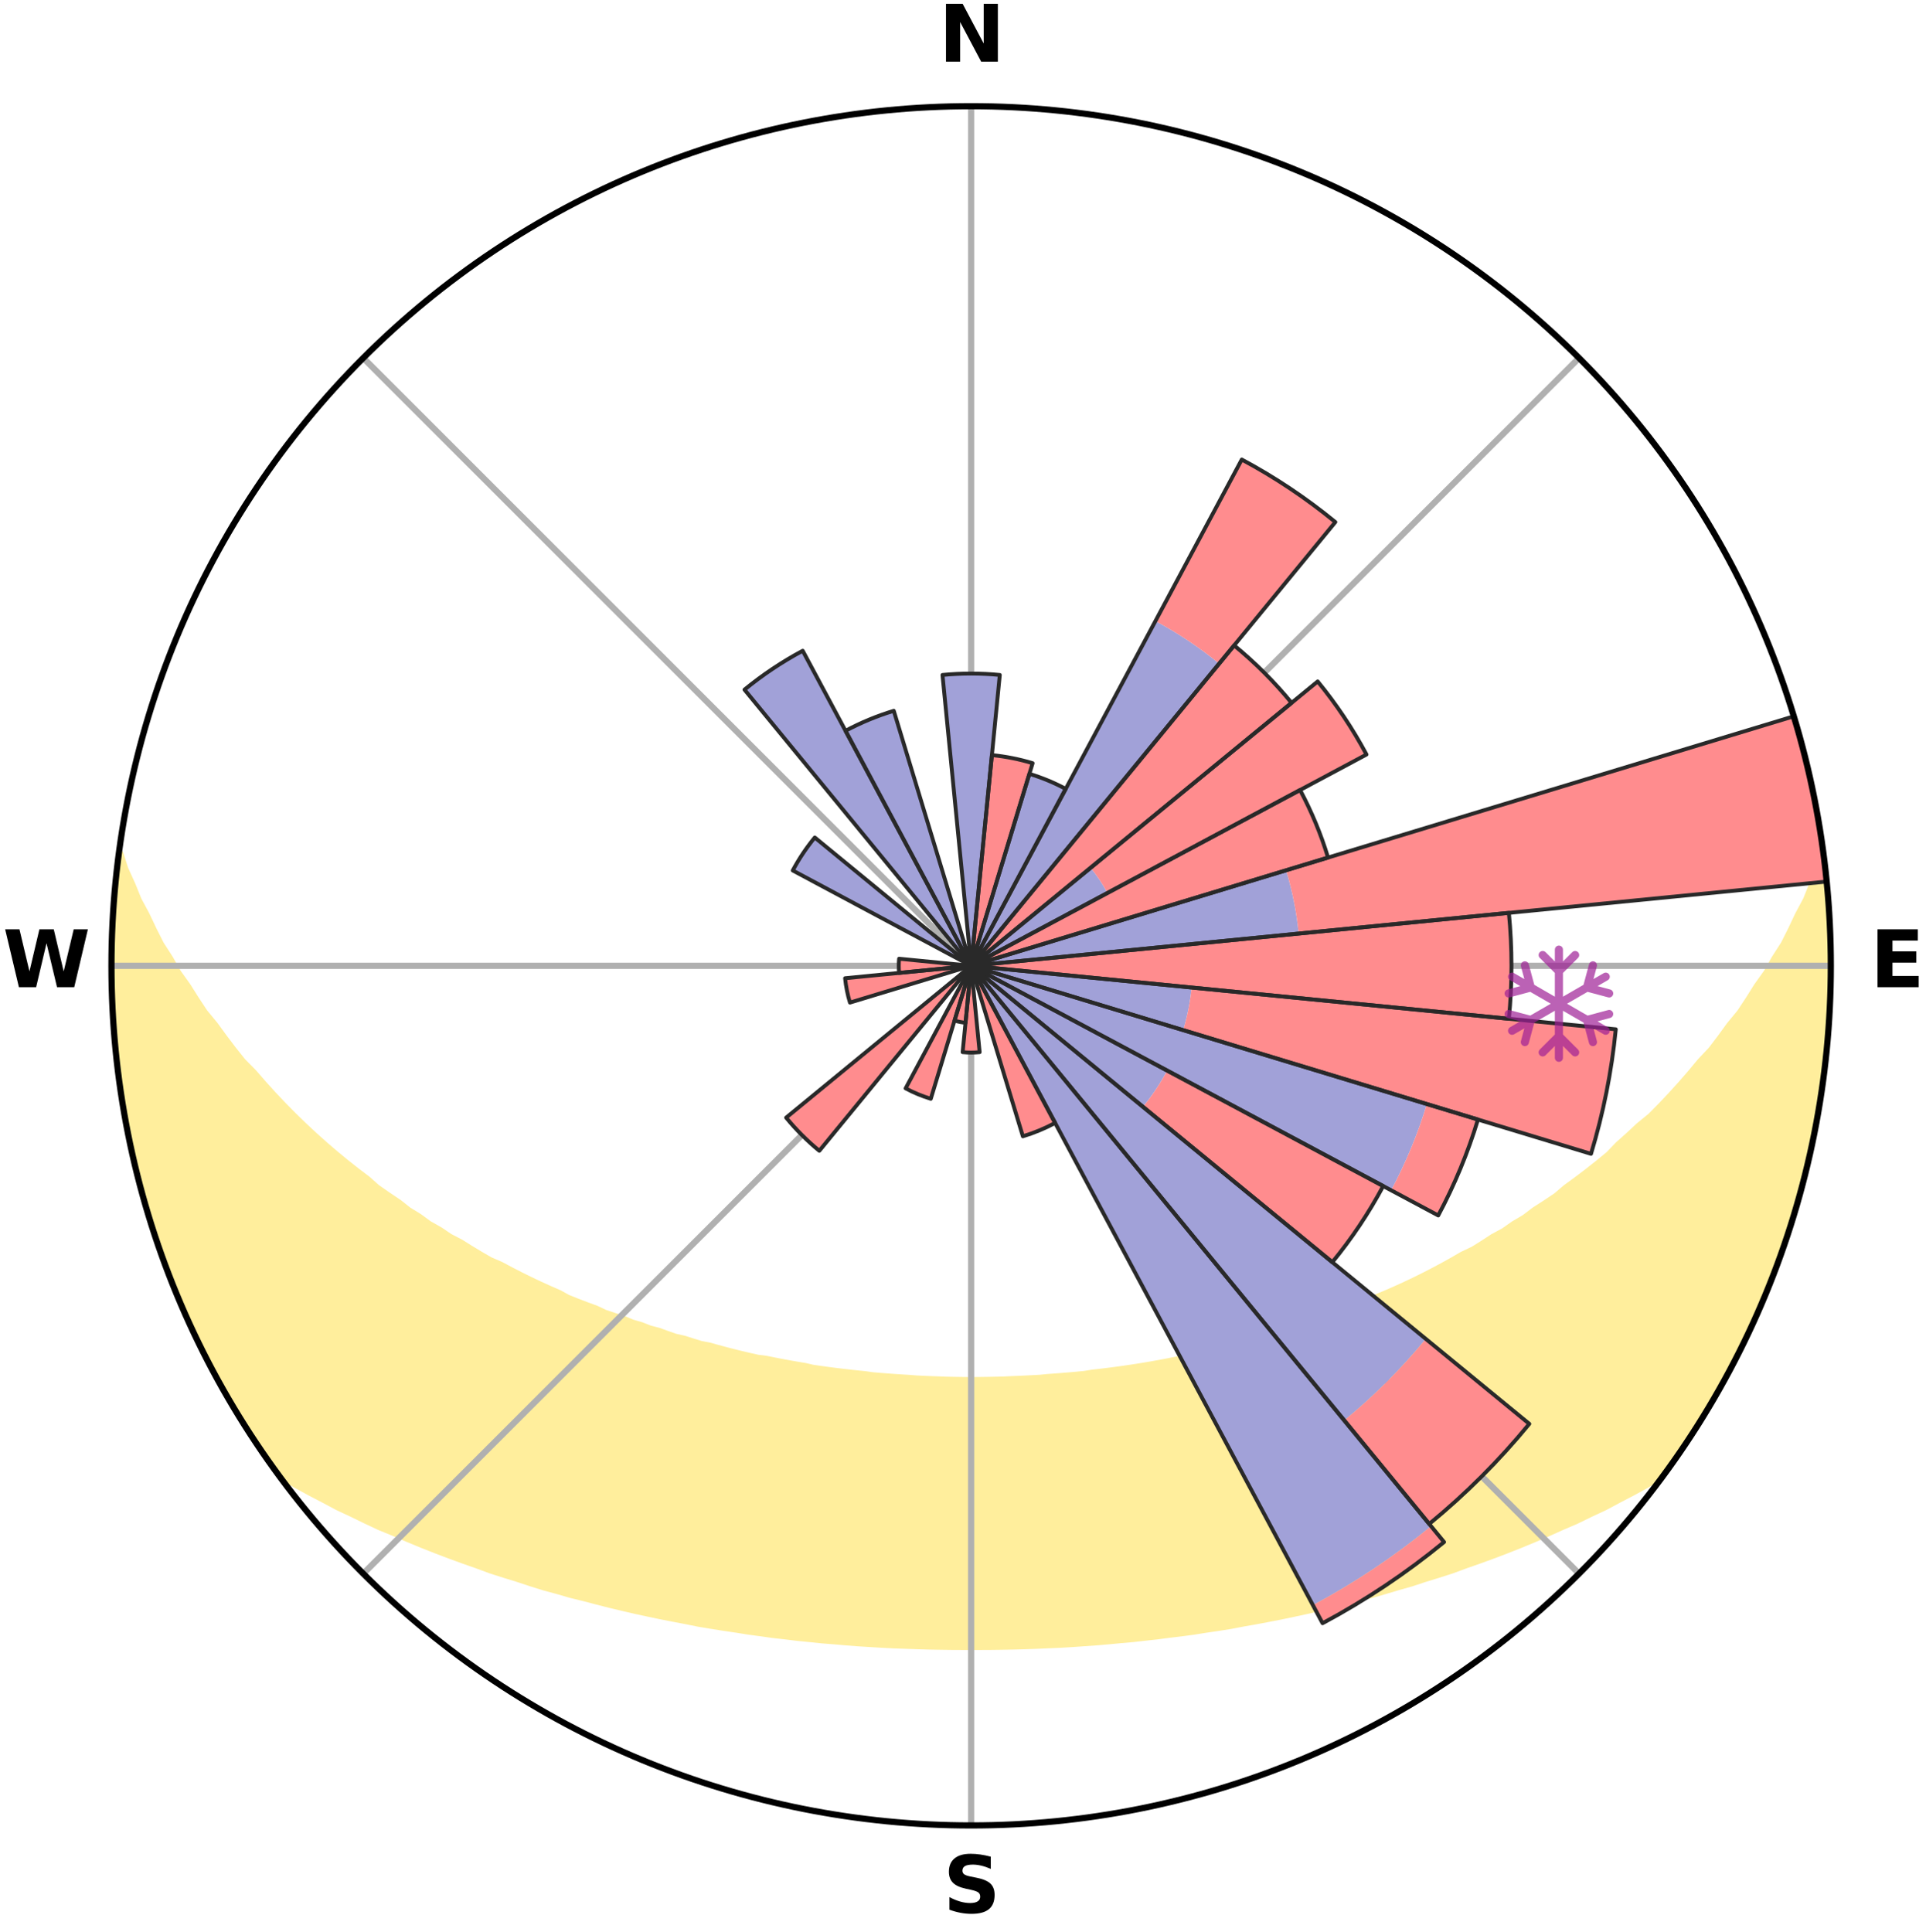<?xml version="1.0" encoding="utf-8" standalone="no"?>
<!DOCTYPE svg PUBLIC "-//W3C//DTD SVG 1.1//EN"
  "http://www.w3.org/Graphics/SVG/1.1/DTD/svg11.dtd">
<svg xmlns:xlink="http://www.w3.org/1999/xlink" width="248.41pt" height="249.158pt" viewBox="0 0 248.41 249.158" xmlns="http://www.w3.org/2000/svg" version="1.1">
 <title>Ski Rose for Menzenschwand</title>
 <defs>
  <style type="text/css">*{stroke-linejoin: round; stroke-linecap: butt}</style>
 </defs>
 <g id="figure_1">
  <g id="patch_1">
   <path d="M 0 249.158 
L 248.41 249.158 
L 248.41 0 
L 0 0 
z
" style="fill: #ffffff"/>
  </g>
  <g id="axes_1">
   <g id="patch_2">
    <path d="M 236.135 124.579 
C 236.135 110.018 233.267 95.599 227.695 82.147 
C 222.122 68.695 213.955 56.471 203.659 46.175 
C 193.363 35.879 181.139 27.711 167.687 22.139 
C 154.235 16.567 139.815 13.699 125.255 13.699 
C 110.694 13.699 96.275 16.567 82.823 22.139 
C 69.371 27.711 57.147 35.879 46.851 46.175 
C 36.555 56.471 28.387 68.695 22.815 82.147 
C 17.243 95.599 14.375 110.018 14.375 124.579 
C 14.375 139.14 17.243 153.559 22.815 167.011 
C 28.387 180.463 36.555 192.687 46.851 202.983 
C 57.147 213.279 69.371 221.447 82.823 227.019 
C 96.275 232.591 110.694 235.459 125.255 235.459 
C 139.815 235.459 154.235 232.591 167.687 227.019 
C 181.139 221.447 193.363 213.279 203.659 202.983 
C 213.955 192.687 222.122 180.463 227.695 167.011 
C 233.267 153.559 236.135 139.14 236.135 124.579 
M 125.255 124.579 
C 125.255 124.579 125.255 124.579 125.255 124.579 
C 125.255 124.579 125.255 124.579 125.255 124.579 
C 125.255 124.579 125.255 124.579 125.255 124.579 
C 125.255 124.579 125.255 124.579 125.255 124.579 
C 125.255 124.579 125.255 124.579 125.255 124.579 
C 125.255 124.579 125.255 124.579 125.255 124.579 
C 125.255 124.579 125.255 124.579 125.255 124.579 
C 125.255 124.579 125.255 124.579 125.255 124.579 
C 125.255 124.579 125.255 124.579 125.255 124.579 
C 125.255 124.579 125.255 124.579 125.255 124.579 
C 125.255 124.579 125.255 124.579 125.255 124.579 
C 125.255 124.579 125.255 124.579 125.255 124.579 
C 125.255 124.579 125.255 124.579 125.255 124.579 
C 125.255 124.579 125.255 124.579 125.255 124.579 
C 125.255 124.579 125.255 124.579 125.255 124.579 
C 125.255 124.579 125.255 124.579 125.255 124.579 
z
" style="fill: #ffffff"/>
   </g>
   <g id="PolyCollection_1">
    <defs>
     <path id="mf62e86d505" d="M 235.266 -137.113 
L 234.731 -137.052 
L 233.827 -135.033 
L 233.036 -133.062 
L 231.991 -131.107 
L 231.092 -129.2 
L 230.15 -127.326 
L 228.966 -125.484 
L 227.947 -123.683 
L 226.691 -121.923 
L 225.607 -120.198 
L 224.493 -118.509 
L 223.147 -116.875 
L 221.978 -115.266 
L 220.785 -113.695 
L 219.365 -112.189 
L 218.126 -110.699 
L 216.866 -109.249 
L 215.587 -107.837 
L 214.29 -106.465 
L 212.975 -105.132 
L 211.451 -103.885 
L 210.108 -102.634 
L 208.753 -101.423 
L 207.576 -100.194 
L 206.197 -99.058 
L 204.809 -97.961 
L 203.413 -96.902 
L 202.011 -95.881 
L 200.782 -94.828 
L 199.367 -93.881 
L 197.95 -92.97 
L 196.701 -92.019 
L 195.279 -91.179 
L 194.022 -90.293 
L 192.598 -89.522 
L 191.336 -88.7 
L 190.072 -87.907 
L 188.653 -87.235 
L 187.39 -86.503 
L 186.126 -85.8 
L 184.863 -85.125 
L 183.602 -84.478 
L 182.344 -83.858 
L 181.088 -83.265 
L 179.836 -82.698 
L 178.588 -82.156 
L 177.346 -81.639 
L 176.109 -81.146 
L 174.878 -80.676 
L 173.766 -80.126 
L 172.546 -79.701 
L 171.334 -79.297 
L 170.231 -78.811 
L 169.032 -78.448 
L 167.936 -78.001 
L 166.752 -77.675 
L 165.664 -77.266 
L 164.496 -76.976 
L 163.418 -76.601 
L 162.344 -76.244 
L 161.2 -76.002 
L 160.137 -75.676 
L 159.078 -75.366 
L 158.023 -75.071 
L 156.914 -74.884 
L 155.872 -74.617 
L 154.834 -74.363 
L 153.802 -74.122 
L 152.775 -73.894 
L 151.752 -73.678 
L 150.735 -73.474 
L 149.723 -73.281 
L 148.716 -73.099 
L 147.714 -72.927 
L 146.717 -72.765 
L 145.725 -72.613 
L 144.738 -72.47 
L 143.755 -72.336 
L 142.777 -72.21 
L 141.804 -72.092 
L 140.835 -71.982 
L 139.885 -71.826 
L 138.922 -71.733 
L 137.963 -71.647 
L 137.007 -71.568 
L 136.055 -71.494 
L 135.106 -71.427 
L 134.165 -71.332 
L 133.22 -71.28 
L 132.278 -71.232 
L 131.338 -71.19 
L 130.399 -71.153 
L 129.463 -71.105 
L 128.527 -71.081 
L 127.591 -71.062 
L 126.657 -71.047 
L 125.722 -71.037 
L 124.788 -71.037 
L 123.853 -71.048 
L 122.918 -71.064 
L 121.983 -71.084 
L 121.048 -71.123 
L 120.111 -71.156 
L 119.172 -71.194 
L 118.232 -71.237 
L 117.294 -71.314 
L 116.351 -71.371 
L 115.405 -71.434 
L 114.456 -71.502 
L 113.504 -71.576 
L 112.549 -71.657 
L 111.603 -71.792 
L 110.643 -71.889 
L 109.678 -71.993 
L 108.709 -72.104 
L 107.737 -72.222 
L 106.759 -72.349 
L 105.777 -72.484 
L 104.791 -72.627 
L 103.829 -72.852 
L 102.835 -73.017 
L 101.836 -73.192 
L 100.832 -73.377 
L 99.824 -73.572 
L 98.81 -73.779 
L 97.745 -73.912 
L 96.718 -74.141 
L 95.687 -74.382 
L 94.65 -74.636 
L 93.609 -74.904 
L 92.562 -75.186 
L 91.512 -75.483 
L 90.388 -75.698 
L 89.325 -76.023 
L 88.259 -76.365 
L 87.109 -76.624 
L 86.032 -76.998 
L 84.952 -77.39 
L 83.779 -77.699 
L 82.689 -78.127 
L 81.5 -78.471 
L 80.403 -78.938 
L 79.2 -79.322 
L 77.989 -79.726 
L 76.882 -80.253 
L 75.659 -80.701 
L 74.43 -81.171 
L 73.194 -81.664 
L 72.079 -82.281 
L 70.836 -82.822 
L 69.589 -83.388 
L 68.338 -83.981 
L 67.084 -84.599 
L 65.827 -85.245 
L 64.569 -85.918 
L 63.161 -86.528 
L 61.899 -87.259 
L 60.637 -88.02 
L 59.377 -88.811 
L 57.958 -89.547 
L 56.701 -90.399 
L 55.281 -91.203 
L 54.031 -92.12 
L 52.613 -92.994 
L 51.373 -93.976 
L 49.963 -94.921 
L 48.557 -95.903 
L 47.34 -96.988 
L 45.948 -98.043 
L 44.564 -99.137 
L 43.189 -100.27 
L 41.824 -101.442 
L 40.471 -102.653 
L 39.131 -103.903 
L 37.805 -105.192 
L 36.494 -106.52 
L 35.2 -107.888 
L 33.924 -109.295 
L 32.667 -110.742 
L 31.23 -112.2 
L 30.015 -113.728 
L 28.824 -115.294 
L 27.658 -116.898 
L 26.315 -118.528 
L 25.203 -120.211 
L 24.121 -121.931 
L 22.867 -123.686 
L 21.85 -125.481 
L 20.667 -127.318 
L 19.725 -129.187 
L 18.825 -131.089 
L 17.777 -133.038 
L 16.981 -135.005 
L 16.066 -137.02 
L 15.415 -139.04 
L 15.415 -139.04 
L 15.415 -139.04 
L 15.105 -137.129 
L 14.925 -135.203 
L 14.779 -133.274 
L 14.665 -131.343 
L 14.486 -129.415 
L 14.438 -127.481 
L 14.422 -125.546 
L 14.518 -123.613 
L 14.472 -121.678 
L 14.553 -119.746 
L 14.584 -117.81 
L 14.81 -115.887 
L 14.895 -113.953 
L 15.101 -112.029 
L 15.338 -110.108 
L 15.605 -108.192 
L 15.902 -106.28 
L 16.319 -104.389 
L 16.676 -102.488 
L 17.064 -100.594 
L 17.482 -98.705 
L 17.93 -96.823 
L 18.408 -94.948 
L 19.01 -93.108 
L 19.55 -91.251 
L 20.121 -89.402 
L 20.815 -87.595 
L 21.447 -85.767 
L 22.111 -83.95 
L 22.866 -82.168 
L 23.592 -80.375 
L 24.437 -78.634 
L 25.202 -76.856 
L 26.028 -75.107 
L 26.967 -73.414 
L 27.851 -71.693 
L 28.787 -70 
L 29.759 -68.328 
L 30.716 -66.645 
L 31.77 -65.023 
L 32.796 -63.382 
L 33.889 -61.785 
L 34.986 -60.191 
L 36.353 -58.795 
L 38.148 -57.739 
L 39.969 -56.74 
L 41.802 -55.786 
L 43.59 -54.83 
L 45.441 -53.966 
L 47.237 -53.089 
L 49.034 -52.248 
L 50.88 -51.492 
L 52.673 -50.72 
L 54.463 -49.98 
L 56.249 -49.273 
L 58.03 -48.596 
L 59.806 -47.948 
L 61.575 -47.329 
L 63.299 -46.69 
L 65.056 -46.127 
L 66.805 -45.589 
L 68.509 -45.025 
L 70.212 -44.491 
L 71.939 -44.028 
L 73.625 -43.537 
L 75.336 -43.118 
L 77.011 -42.678 
L 78.677 -42.254 
L 80.34 -41.856 
L 81.993 -41.473 
L 83.642 -41.116 
L 85.281 -40.772 
L 86.916 -40.452 
L 88.541 -40.144 
L 90.146 -39.819 
L 91.762 -39.552 
L 93.368 -39.295 
L 94.971 -39.06 
L 96.555 -38.805 
L 98.144 -38.593 
L 99.719 -38.37 
L 101.298 -38.194 
L 102.865 -38.002 
L 104.432 -37.846 
L 105.99 -37.683 
L 107.551 -37.56 
L 109.102 -37.425 
L 110.65 -37.304 
L 112.197 -37.209 
L 113.74 -37.115 
L 115.28 -37.034 
L 116.82 -36.981 
L 118.356 -36.925 
L 119.891 -36.882 
L 121.425 -36.853 
L 122.957 -36.834 
L 124.489 -36.828 
L 126.021 -36.828 
L 127.553 -36.833 
L 129.085 -36.852 
L 130.619 -36.883 
L 132.154 -36.923 
L 133.69 -36.978 
L 135.228 -37.047 
L 136.77 -37.112 
L 138.313 -37.206 
L 139.858 -37.314 
L 141.409 -37.421 
L 142.96 -37.555 
L 144.514 -37.705 
L 146.079 -37.841 
L 147.641 -38.018 
L 149.213 -38.189 
L 150.783 -38.396 
L 152.368 -38.586 
L 153.957 -38.798 
L 155.541 -39.053 
L 157.144 -39.287 
L 158.751 -39.545 
L 160.35 -39.852 
L 161.972 -40.135 
L 163.597 -40.444 
L 165.233 -40.763 
L 166.872 -41.107 
L 168.522 -41.463 
L 170.175 -41.847 
L 171.838 -42.243 
L 173.504 -42.668 
L 175.18 -43.108 
L 176.891 -43.526 
L 178.577 -44.018 
L 180.274 -44.526 
L 182.008 -45.014 
L 183.712 -45.579 
L 185.462 -46.116 
L 187.219 -46.68 
L 188.944 -47.318 
L 190.714 -47.937 
L 192.49 -48.584 
L 194.271 -49.261 
L 196.057 -49.969 
L 197.848 -50.708 
L 199.641 -51.48 
L 201.436 -52.286 
L 203.284 -53.078 
L 205.08 -53.955 
L 206.933 -54.819 
L 208.72 -55.775 
L 210.553 -56.73 
L 212.375 -57.729 
L 214.114 -58.827 
L 215.524 -60.191 
L 216.612 -61.791 
L 217.709 -63.385 
L 218.762 -65.009 
L 219.773 -66.658 
L 220.705 -68.355 
L 221.69 -70.019 
L 222.623 -71.712 
L 223.507 -73.432 
L 224.481 -75.107 
L 225.325 -76.848 
L 226.093 -78.624 
L 226.914 -80.376 
L 227.687 -82.15 
L 228.412 -83.944 
L 229.09 -85.757 
L 229.721 -87.586 
L 230.356 -89.413 
L 231.002 -91.237 
L 231.533 -93.098 
L 231.973 -94.983 
L 232.534 -96.835 
L 233.028 -98.705 
L 233.488 -100.584 
L 233.78 -102.499 
L 234.178 -104.391 
L 234.526 -106.293 
L 234.846 -108.201 
L 235.127 -110.114 
L 235.368 -112.033 
L 235.571 -113.957 
L 235.74 -115.884 
L 235.871 -117.813 
L 235.965 -119.745 
L 236.028 -121.678 
L 236.05 -123.612 
L 236.037 -125.546 
L 235.989 -127.479 
L 235.915 -129.411 
L 235.8 -131.34 
L 235.652 -133.268 
L 235.478 -135.192 
L 235.266 -137.113 
z
" style="stroke: #ffee9c"/>
    </defs>
    <g clip-path="url(#pb87ee9d9bb)">
     <use xlink:href="#mf62e86d505" x="0" y="249.158" style="fill: #ffee9c; stroke: #ffee9c"/>
    </g>
   </g>
   <g id="matplotlib.axis_1">
    <g id="xtick_1">
     <g id="line2d_1">
      <path d="M 125.255 124.579 
L 125.255 13.699 
" clip-path="url(#pb87ee9d9bb)" style="fill: none; stroke: #b0b0b0; stroke-width: 0.8; stroke-linecap: square"/>
     </g>
     <g id="text_1">
      <!-- N -->
      <g transform="translate(121.07 7.958) scale(0.1 -0.1)">
       <defs>
        <path id="DejaVuSans-Bold-4e" d="M 588 4666 
L 1931 4666 
L 3628 1466 
L 3628 4666 
L 4769 4666 
L 4769 0 
L 3425 0 
L 1728 3200 
L 1728 0 
L 588 0 
L 588 4666 
z
" transform="scale(0.016)"/>
       </defs>
       <use xlink:href="#DejaVuSans-Bold-4e"/>
      </g>
     </g>
    </g>
    <g id="xtick_2">
     <g id="line2d_2">
      <path d="M 125.255 124.579 
L 203.659 46.175 
" clip-path="url(#pb87ee9d9bb)" style="fill: none; stroke: #b0b0b0; stroke-width: 0.8; stroke-linecap: square"/>
     </g>
    </g>
    <g id="xtick_3">
     <g id="line2d_3">
      <path d="M 125.255 124.579 
L 236.135 124.579 
" clip-path="url(#pb87ee9d9bb)" style="fill: none; stroke: #b0b0b0; stroke-width: 0.8; stroke-linecap: square"/>
     </g>
     <g id="text_2">
      <!-- E -->
      <g transform="translate(241.219 127.338) scale(0.1 -0.1)">
       <defs>
        <path id="DejaVuSans-Bold-45" d="M 588 4666 
L 3834 4666 
L 3834 3756 
L 1791 3756 
L 1791 2888 
L 3713 2888 
L 3713 1978 
L 1791 1978 
L 1791 909 
L 3903 909 
L 3903 0 
L 588 0 
L 588 4666 
z
" transform="scale(0.016)"/>
       </defs>
       <use xlink:href="#DejaVuSans-Bold-45"/>
      </g>
     </g>
    </g>
    <g id="xtick_4">
     <g id="line2d_4">
      <path d="M 125.255 124.579 
L 203.659 202.983 
" clip-path="url(#pb87ee9d9bb)" style="fill: none; stroke: #b0b0b0; stroke-width: 0.8; stroke-linecap: square"/>
     </g>
    </g>
    <g id="xtick_5">
     <g id="line2d_5">
      <path d="M 125.255 124.579 
L 125.255 235.459 
" clip-path="url(#pb87ee9d9bb)" style="fill: none; stroke: #b0b0b0; stroke-width: 0.8; stroke-linecap: square"/>
     </g>
     <g id="text_3">
      <!-- S -->
      <g transform="translate(121.654 246.718) scale(0.1 -0.1)">
       <defs>
        <path id="DejaVuSans-Bold-53" d="M 3834 4519 
L 3834 3531 
Q 3450 3703 3084 3790 
Q 2719 3878 2394 3878 
Q 1963 3878 1756 3759 
Q 1550 3641 1550 3391 
Q 1550 3203 1689 3098 
Q 1828 2994 2194 2919 
L 2706 2816 
Q 3484 2659 3812 2340 
Q 4141 2022 4141 1434 
Q 4141 663 3683 286 
Q 3225 -91 2284 -91 
Q 1841 -91 1394 -6 
Q 947 78 500 244 
L 500 1259 
Q 947 1022 1364 901 
Q 1781 781 2169 781 
Q 2563 781 2772 912 
Q 2981 1044 2981 1288 
Q 2981 1506 2839 1625 
Q 2697 1744 2272 1838 
L 1806 1941 
Q 1106 2091 782 2419 
Q 459 2747 459 3303 
Q 459 4000 909 4375 
Q 1359 4750 2203 4750 
Q 2588 4750 2994 4692 
Q 3400 4634 3834 4519 
z
" transform="scale(0.016)"/>
       </defs>
       <use xlink:href="#DejaVuSans-Bold-53"/>
      </g>
     </g>
    </g>
    <g id="xtick_6">
     <g id="line2d_6">
      <path d="M 125.255 124.579 
L 46.851 202.983 
" clip-path="url(#pb87ee9d9bb)" style="fill: none; stroke: #b0b0b0; stroke-width: 0.8; stroke-linecap: square"/>
     </g>
    </g>
    <g id="xtick_7">
     <g id="line2d_7">
      <path d="M 125.255 124.579 
L 14.375 124.579 
" clip-path="url(#pb87ee9d9bb)" style="fill: none; stroke: #b0b0b0; stroke-width: 0.8; stroke-linecap: square"/>
     </g>
     <g id="text_4">
      <!-- W -->
      <g transform="translate(0.36 127.338) scale(0.1 -0.1)">
       <defs>
        <path id="DejaVuSans-Bold-57" d="M 191 4666 
L 1344 4666 
L 2150 1275 
L 2950 4666 
L 4109 4666 
L 4909 1275 
L 5716 4666 
L 6859 4666 
L 5759 0 
L 4372 0 
L 3525 3547 
L 2688 0 
L 1300 0 
L 191 4666 
z
" transform="scale(0.016)"/>
       </defs>
       <use xlink:href="#DejaVuSans-Bold-57"/>
      </g>
     </g>
    </g>
    <g id="xtick_8">
     <g id="line2d_8">
      <path d="M 125.255 124.579 
L 46.851 46.175 
" clip-path="url(#pb87ee9d9bb)" style="fill: none; stroke: #b0b0b0; stroke-width: 0.8; stroke-linecap: square"/>
     </g>
    </g>
   </g>
   <g id="matplotlib.axis_2"/>
   <g id="patch_3">
    <path d="M 125.255 124.579 
C 125.255 124.579 125.255 124.579 125.255 124.579 
C 125.255 124.579 125.255 124.579 125.255 124.579 
L 125.255 124.579 
C 125.255 124.579 125.255 124.579 125.255 124.579 
C 125.255 124.579 125.255 124.579 125.255 124.579 
z
" clip-path="url(#pb87ee9d9bb)" style="fill: #d9d9d9"/>
   </g>
   <g id="patch_4">
    <path d="M 125.255 124.579 
C 125.255 124.579 125.255 124.579 125.255 124.579 
C 125.255 124.579 125.255 124.579 125.255 124.579 
L 125.255 124.579 
C 125.255 124.579 125.255 124.579 125.255 124.579 
C 125.255 124.579 125.255 124.579 125.255 124.579 
z
" clip-path="url(#pb87ee9d9bb)" style="fill: #d9d9d9"/>
   </g>
   <g id="patch_5">
    <path d="M 125.255 124.579 
C 125.255 124.579 125.255 124.579 125.255 124.579 
C 125.255 124.579 125.255 124.579 125.255 124.579 
L 125.255 124.579 
C 125.255 124.579 125.255 124.579 125.255 124.579 
C 125.255 124.579 125.255 124.579 125.255 124.579 
z
" clip-path="url(#pb87ee9d9bb)" style="fill: #d9d9d9"/>
   </g>
   <g id="patch_6">
    <path d="M 125.255 124.579 
C 125.255 124.579 125.255 124.579 125.255 124.579 
C 125.255 124.579 125.255 124.579 125.255 124.579 
L 125.255 124.579 
C 125.255 124.579 125.255 124.579 125.255 124.579 
C 125.255 124.579 125.255 124.579 125.255 124.579 
z
" clip-path="url(#pb87ee9d9bb)" style="fill: #d9d9d9"/>
   </g>
   <g id="patch_7">
    <path d="M 125.255 124.579 
C 125.255 124.579 125.255 124.579 125.255 124.579 
C 125.255 124.579 125.255 124.579 125.255 124.579 
L 125.255 124.579 
C 125.255 124.579 125.255 124.579 125.255 124.579 
C 125.255 124.579 125.255 124.579 125.255 124.579 
z
" clip-path="url(#pb87ee9d9bb)" style="fill: #d9d9d9"/>
   </g>
   <g id="patch_8">
    <path d="M 125.255 124.579 
C 125.255 124.579 125.255 124.579 125.255 124.579 
C 125.255 124.579 125.255 124.579 125.255 124.579 
L 125.255 124.579 
C 125.255 124.579 125.255 124.579 125.255 124.579 
C 125.255 124.579 125.255 124.579 125.255 124.579 
z
" clip-path="url(#pb87ee9d9bb)" style="fill: #d9d9d9"/>
   </g>
   <g id="patch_9">
    <path d="M 125.255 124.579 
C 125.255 124.579 125.255 124.579 125.255 124.579 
C 125.255 124.579 125.255 124.579 125.255 124.579 
L 125.255 124.579 
C 125.255 124.579 125.255 124.579 125.255 124.579 
C 125.255 124.579 125.255 124.579 125.255 124.579 
z
" clip-path="url(#pb87ee9d9bb)" style="fill: #d9d9d9"/>
   </g>
   <g id="patch_10">
    <path d="M 125.255 124.579 
C 125.255 124.579 125.255 124.579 125.255 124.579 
C 125.255 124.579 125.255 124.579 125.255 124.579 
L 125.255 124.579 
C 125.255 124.579 125.255 124.579 125.255 124.579 
C 125.255 124.579 125.255 124.579 125.255 124.579 
z
" clip-path="url(#pb87ee9d9bb)" style="fill: #d9d9d9"/>
   </g>
   <g id="patch_11">
    <path d="M 125.255 124.579 
C 125.255 124.579 125.255 124.579 125.255 124.579 
C 125.255 124.579 125.255 124.579 125.255 124.579 
L 125.255 124.579 
C 125.255 124.579 125.255 124.579 125.255 124.579 
C 125.255 124.579 125.255 124.579 125.255 124.579 
z
" clip-path="url(#pb87ee9d9bb)" style="fill: #d9d9d9"/>
   </g>
   <g id="patch_12">
    <path d="M 125.255 124.579 
C 125.255 124.579 125.255 124.579 125.255 124.579 
C 125.255 124.579 125.255 124.579 125.255 124.579 
L 125.255 124.579 
C 125.255 124.579 125.255 124.579 125.255 124.579 
C 125.255 124.579 125.255 124.579 125.255 124.579 
z
" clip-path="url(#pb87ee9d9bb)" style="fill: #d9d9d9"/>
   </g>
   <g id="patch_13">
    <path d="M 125.255 124.579 
C 125.255 124.579 125.255 124.579 125.255 124.579 
C 125.255 124.579 125.255 124.579 125.255 124.579 
L 125.255 124.579 
C 125.255 124.579 125.255 124.579 125.255 124.579 
C 125.255 124.579 125.255 124.579 125.255 124.579 
z
" clip-path="url(#pb87ee9d9bb)" style="fill: #d9d9d9"/>
   </g>
   <g id="patch_14">
    <path d="M 125.255 124.579 
C 125.255 124.579 125.255 124.579 125.255 124.579 
C 125.255 124.579 125.255 124.579 125.255 124.579 
L 125.255 124.579 
C 125.255 124.579 125.255 124.579 125.255 124.579 
C 125.255 124.579 125.255 124.579 125.255 124.579 
z
" clip-path="url(#pb87ee9d9bb)" style="fill: #d9d9d9"/>
   </g>
   <g id="patch_15">
    <path d="M 125.255 124.579 
C 125.255 124.579 125.255 124.579 125.255 124.579 
C 125.255 124.579 125.255 124.579 125.255 124.579 
L 125.255 124.579 
C 125.255 124.579 125.255 124.579 125.255 124.579 
C 125.255 124.579 125.255 124.579 125.255 124.579 
z
" clip-path="url(#pb87ee9d9bb)" style="fill: #d9d9d9"/>
   </g>
   <g id="patch_16">
    <path d="M 125.255 124.579 
C 125.255 124.579 125.255 124.579 125.255 124.579 
C 125.255 124.579 125.255 124.579 125.255 124.579 
L 125.255 124.579 
C 125.255 124.579 125.255 124.579 125.255 124.579 
C 125.255 124.579 125.255 124.579 125.255 124.579 
z
" clip-path="url(#pb87ee9d9bb)" style="fill: #d9d9d9"/>
   </g>
   <g id="patch_17">
    <path d="M 125.255 124.579 
C 125.255 124.579 125.255 124.579 125.255 124.579 
C 125.255 124.579 125.255 124.579 125.255 124.579 
L 125.255 124.579 
C 125.255 124.579 125.255 124.579 125.255 124.579 
C 125.255 124.579 125.255 124.579 125.255 124.579 
z
" clip-path="url(#pb87ee9d9bb)" style="fill: #d9d9d9"/>
   </g>
   <g id="patch_18">
    <path d="M 125.255 124.579 
C 125.255 124.579 125.255 124.579 125.255 124.579 
C 125.255 124.579 125.255 124.579 125.255 124.579 
L 125.255 124.579 
C 125.255 124.579 125.255 124.579 125.255 124.579 
C 125.255 124.579 125.255 124.579 125.255 124.579 
z
" clip-path="url(#pb87ee9d9bb)" style="fill: #d9d9d9"/>
   </g>
   <g id="patch_19">
    <path d="M 125.255 124.579 
C 125.255 124.579 125.255 124.579 125.255 124.579 
C 125.255 124.579 125.255 124.579 125.255 124.579 
L 125.255 124.579 
C 125.255 124.579 125.255 124.579 125.255 124.579 
C 125.255 124.579 125.255 124.579 125.255 124.579 
z
" clip-path="url(#pb87ee9d9bb)" style="fill: #d9d9d9"/>
   </g>
   <g id="patch_20">
    <path d="M 125.255 124.579 
C 125.255 124.579 125.255 124.579 125.255 124.579 
C 125.255 124.579 125.255 124.579 125.255 124.579 
L 125.255 124.579 
C 125.255 124.579 125.255 124.579 125.255 124.579 
C 125.255 124.579 125.255 124.579 125.255 124.579 
z
" clip-path="url(#pb87ee9d9bb)" style="fill: #d9d9d9"/>
   </g>
   <g id="patch_21">
    <path d="M 125.255 124.579 
C 125.255 124.579 125.255 124.579 125.255 124.579 
C 125.255 124.579 125.255 124.579 125.255 124.579 
L 125.255 124.579 
C 125.255 124.579 125.255 124.579 125.255 124.579 
C 125.255 124.579 125.255 124.579 125.255 124.579 
z
" clip-path="url(#pb87ee9d9bb)" style="fill: #d9d9d9"/>
   </g>
   <g id="patch_22">
    <path d="M 125.255 124.579 
C 125.255 124.579 125.255 124.579 125.255 124.579 
C 125.255 124.579 125.255 124.579 125.255 124.579 
L 125.255 124.579 
C 125.255 124.579 125.255 124.579 125.255 124.579 
C 125.255 124.579 125.255 124.579 125.255 124.579 
z
" clip-path="url(#pb87ee9d9bb)" style="fill: #d9d9d9"/>
   </g>
   <g id="patch_23">
    <path d="M 125.255 124.579 
C 125.255 124.579 125.255 124.579 125.255 124.579 
C 125.255 124.579 125.255 124.579 125.255 124.579 
L 125.255 124.579 
C 125.255 124.579 125.255 124.579 125.255 124.579 
C 125.255 124.579 125.255 124.579 125.255 124.579 
z
" clip-path="url(#pb87ee9d9bb)" style="fill: #d9d9d9"/>
   </g>
   <g id="patch_24">
    <path d="M 125.255 124.579 
C 125.255 124.579 125.255 124.579 125.255 124.579 
C 125.255 124.579 125.255 124.579 125.255 124.579 
L 125.255 124.579 
C 125.255 124.579 125.255 124.579 125.255 124.579 
C 125.255 124.579 125.255 124.579 125.255 124.579 
z
" clip-path="url(#pb87ee9d9bb)" style="fill: #d9d9d9"/>
   </g>
   <g id="patch_25">
    <path d="M 125.255 124.579 
C 125.255 124.579 125.255 124.579 125.255 124.579 
C 125.255 124.579 125.255 124.579 125.255 124.579 
L 125.255 124.579 
C 125.255 124.579 125.255 124.579 125.255 124.579 
C 125.255 124.579 125.255 124.579 125.255 124.579 
z
" clip-path="url(#pb87ee9d9bb)" style="fill: #d9d9d9"/>
   </g>
   <g id="patch_26">
    <path d="M 125.255 124.579 
C 125.255 124.579 125.255 124.579 125.255 124.579 
C 125.255 124.579 125.255 124.579 125.255 124.579 
L 125.255 124.579 
C 125.255 124.579 125.255 124.579 125.255 124.579 
C 125.255 124.579 125.255 124.579 125.255 124.579 
z
" clip-path="url(#pb87ee9d9bb)" style="fill: #d9d9d9"/>
   </g>
   <g id="patch_27">
    <path d="M 125.255 124.579 
C 125.255 124.579 125.255 124.579 125.255 124.579 
C 125.255 124.579 125.255 124.579 125.255 124.579 
L 125.255 124.579 
C 125.255 124.579 125.255 124.579 125.255 124.579 
C 125.255 124.579 125.255 124.579 125.255 124.579 
z
" clip-path="url(#pb87ee9d9bb)" style="fill: #d9d9d9"/>
   </g>
   <g id="patch_28">
    <path d="M 125.255 124.579 
C 125.255 124.579 125.255 124.579 125.255 124.579 
C 125.255 124.579 125.255 124.579 125.255 124.579 
L 125.255 124.579 
C 125.255 124.579 125.255 124.579 125.255 124.579 
C 125.255 124.579 125.255 124.579 125.255 124.579 
z
" clip-path="url(#pb87ee9d9bb)" style="fill: #d9d9d9"/>
   </g>
   <g id="patch_29">
    <path d="M 125.255 124.579 
C 125.255 124.579 125.255 124.579 125.255 124.579 
C 125.255 124.579 125.255 124.579 125.255 124.579 
L 125.255 124.579 
C 125.255 124.579 125.255 124.579 125.255 124.579 
C 125.255 124.579 125.255 124.579 125.255 124.579 
z
" clip-path="url(#pb87ee9d9bb)" style="fill: #d9d9d9"/>
   </g>
   <g id="patch_30">
    <path d="M 125.255 124.579 
C 125.255 124.579 125.255 124.579 125.255 124.579 
C 125.255 124.579 125.255 124.579 125.255 124.579 
L 125.255 124.579 
C 125.255 124.579 125.255 124.579 125.255 124.579 
C 125.255 124.579 125.255 124.579 125.255 124.579 
z
" clip-path="url(#pb87ee9d9bb)" style="fill: #d9d9d9"/>
   </g>
   <g id="patch_31">
    <path d="M 125.255 124.579 
C 125.255 124.579 125.255 124.579 125.255 124.579 
C 125.255 124.579 125.255 124.579 125.255 124.579 
L 125.255 124.579 
C 125.255 124.579 125.255 124.579 125.255 124.579 
C 125.255 124.579 125.255 124.579 125.255 124.579 
z
" clip-path="url(#pb87ee9d9bb)" style="fill: #d9d9d9"/>
   </g>
   <g id="patch_32">
    <path d="M 125.255 124.579 
C 125.255 124.579 125.255 124.579 125.255 124.579 
C 125.255 124.579 125.255 124.579 125.255 124.579 
L 125.255 124.579 
C 125.255 124.579 125.255 124.579 125.255 124.579 
C 125.255 124.579 125.255 124.579 125.255 124.579 
z
" clip-path="url(#pb87ee9d9bb)" style="fill: #d9d9d9"/>
   </g>
   <g id="patch_33">
    <path d="M 125.255 124.579 
C 125.255 124.579 125.255 124.579 125.255 124.579 
C 125.255 124.579 125.255 124.579 125.255 124.579 
L 125.255 124.579 
C 125.255 124.579 125.255 124.579 125.255 124.579 
C 125.255 124.579 125.255 124.579 125.255 124.579 
z
" clip-path="url(#pb87ee9d9bb)" style="fill: #d9d9d9"/>
   </g>
   <g id="patch_34">
    <path d="M 125.255 124.579 
C 125.255 124.579 125.255 124.579 125.255 124.579 
C 125.255 124.579 125.255 124.579 125.255 124.579 
L 125.255 124.579 
C 125.255 124.579 125.255 124.579 125.255 124.579 
C 125.255 124.579 125.255 124.579 125.255 124.579 
z
" clip-path="url(#pb87ee9d9bb)" style="fill: #d9d9d9"/>
   </g>
   <g id="patch_35">
    <path d="M 125.255 124.579 
C 125.255 124.579 125.255 124.579 125.255 124.579 
C 125.255 124.579 125.255 124.579 125.255 124.579 
L 128.95 87.063 
C 127.722 86.942 126.489 86.882 125.255 86.882 
C 124.021 86.882 122.788 86.942 121.56 87.063 
z
" clip-path="url(#pb87ee9d9bb)" style="fill: #a1a1d8"/>
   </g>
   <g id="patch_36">
    <path d="M 125.255 124.579 
C 125.255 124.579 125.255 124.579 125.255 124.579 
C 125.255 124.579 125.255 124.579 125.255 124.579 
L 125.255 124.579 
C 125.255 124.579 125.255 124.579 125.255 124.579 
C 125.255 124.579 125.255 124.579 125.255 124.579 
z
" clip-path="url(#pb87ee9d9bb)" style="fill: #a1a1d8"/>
   </g>
   <g id="patch_37">
    <path d="M 125.255 124.579 
C 125.255 124.579 125.255 124.579 125.255 124.579 
C 125.255 124.579 125.255 124.579 125.255 124.579 
L 137.454 101.756 
C 136.707 101.357 135.941 100.994 135.158 100.67 
C 134.376 100.346 133.578 100.061 132.767 99.815 
z
" clip-path="url(#pb87ee9d9bb)" style="fill: #a1a1d8"/>
   </g>
   <g id="patch_38">
    <path d="M 125.255 124.579 
C 125.255 124.579 125.255 124.579 125.255 124.579 
C 125.255 124.579 125.255 124.579 125.255 124.579 
L 157.244 85.6 
C 155.969 84.553 154.642 83.569 153.27 82.652 
C 151.897 81.735 150.481 80.886 149.025 80.108 
z
" clip-path="url(#pb87ee9d9bb)" style="fill: #a1a1d8"/>
   </g>
   <g id="patch_39">
    <path d="M 125.255 124.579 
C 125.255 124.579 125.255 124.579 125.255 124.579 
C 125.255 124.579 125.255 124.579 125.255 124.579 
L 125.255 124.579 
C 125.255 124.579 125.255 124.579 125.255 124.579 
C 125.255 124.579 125.255 124.579 125.255 124.579 
z
" clip-path="url(#pb87ee9d9bb)" style="fill: #a1a1d8"/>
   </g>
   <g id="patch_40">
    <path d="M 125.255 124.579 
C 125.255 124.579 125.255 124.579 125.255 124.579 
C 125.255 124.579 125.255 124.579 125.255 124.579 
L 142.837 115.181 
C 142.53 114.605 142.194 114.045 141.832 113.503 
C 141.469 112.96 141.08 112.436 140.666 111.931 
z
" clip-path="url(#pb87ee9d9bb)" style="fill: #a1a1d8"/>
   </g>
   <g id="patch_41">
    <path d="M 125.255 124.579 
C 125.255 124.579 125.255 124.579 125.255 124.579 
C 125.255 124.579 125.255 124.579 125.255 124.579 
L 125.255 124.579 
C 125.255 124.579 125.255 124.579 125.255 124.579 
C 125.255 124.579 125.255 124.579 125.255 124.579 
z
" clip-path="url(#pb87ee9d9bb)" style="fill: #a1a1d8"/>
   </g>
   <g id="patch_42">
    <path d="M 125.255 124.579 
C 125.255 124.579 125.255 124.579 125.255 124.579 
C 125.255 124.579 125.255 124.579 125.255 124.579 
L 167.503 120.418 
C 167.367 119.035 167.163 117.66 166.892 116.297 
C 166.621 114.934 166.283 113.585 165.88 112.256 
z
" clip-path="url(#pb87ee9d9bb)" style="fill: #a1a1d8"/>
   </g>
   <g id="patch_43">
    <path d="M 125.255 124.579 
C 125.255 124.579 125.255 124.579 125.255 124.579 
C 125.255 124.579 125.255 124.579 125.255 124.579 
L 125.255 124.579 
C 125.255 124.579 125.255 124.579 125.255 124.579 
C 125.255 124.579 125.255 124.579 125.255 124.579 
z
" clip-path="url(#pb87ee9d9bb)" style="fill: #a1a1d8"/>
   </g>
   <g id="patch_44">
    <path d="M 125.255 124.579 
C 125.255 124.579 125.255 124.579 125.255 124.579 
C 125.255 124.579 125.255 124.579 125.255 124.579 
L 152.603 132.875 
C 152.874 131.98 153.102 131.072 153.284 130.154 
C 153.467 129.237 153.604 128.311 153.696 127.38 
z
" clip-path="url(#pb87ee9d9bb)" style="fill: #a1a1d8"/>
   </g>
   <g id="patch_45">
    <path d="M 125.255 124.579 
C 125.255 124.579 125.255 124.579 125.255 124.579 
C 125.255 124.579 125.255 124.579 125.255 124.579 
L 179.428 153.535 
C 180.376 151.762 181.236 149.944 182.006 148.086 
C 182.775 146.229 183.453 144.334 184.037 142.41 
z
" clip-path="url(#pb87ee9d9bb)" style="fill: #a1a1d8"/>
   </g>
   <g id="patch_46">
    <path d="M 125.255 124.579 
C 125.255 124.579 125.255 124.579 125.255 124.579 
C 125.255 124.579 125.255 124.579 125.255 124.579 
L 147.42 142.769 
C 148.015 142.044 148.575 141.29 149.096 140.509 
C 149.617 139.729 150.1 138.923 150.543 138.096 
z
" clip-path="url(#pb87ee9d9bb)" style="fill: #a1a1d8"/>
   </g>
   <g id="patch_47">
    <path d="M 125.255 124.579 
C 125.255 124.579 125.255 124.579 125.255 124.579 
C 125.255 124.579 125.255 124.579 125.255 124.579 
L 173.382 183.222 
C 175.301 181.647 177.142 179.978 178.898 178.222 
C 180.654 176.466 182.322 174.625 183.898 172.706 
z
" clip-path="url(#pb87ee9d9bb)" style="fill: #a1a1d8"/>
   </g>
   <g id="patch_48">
    <path d="M 125.255 124.579 
C 125.255 124.579 125.255 124.579 125.255 124.579 
C 125.255 124.579 125.255 124.579 125.255 124.579 
L 169.336 207.049 
C 172.035 205.606 174.662 204.031 177.207 202.331 
C 179.752 200.63 182.212 198.806 184.578 196.864 
z
" clip-path="url(#pb87ee9d9bb)" style="fill: #a1a1d8"/>
   </g>
   <g id="patch_49">
    <path d="M 125.255 124.579 
C 125.255 124.579 125.255 124.579 125.255 124.579 
C 125.255 124.579 125.255 124.579 125.255 124.579 
L 125.255 124.579 
C 125.255 124.579 125.255 124.579 125.255 124.579 
C 125.255 124.579 125.255 124.579 125.255 124.579 
z
" clip-path="url(#pb87ee9d9bb)" style="fill: #a1a1d8"/>
   </g>
   <g id="patch_50">
    <path d="M 125.255 124.579 
C 125.255 124.579 125.255 124.579 125.255 124.579 
C 125.255 124.579 125.255 124.579 125.255 124.579 
L 125.255 124.579 
C 125.255 124.579 125.255 124.579 125.255 124.579 
C 125.255 124.579 125.255 124.579 125.255 124.579 
z
" clip-path="url(#pb87ee9d9bb)" style="fill: #a1a1d8"/>
   </g>
   <g id="patch_51">
    <path d="M 125.255 124.579 
C 125.255 124.579 125.255 124.579 125.255 124.579 
C 125.255 124.579 125.255 124.579 125.255 124.579 
L 125.255 124.579 
C 125.255 124.579 125.255 124.579 125.255 124.579 
C 125.255 124.579 125.255 124.579 125.255 124.579 
z
" clip-path="url(#pb87ee9d9bb)" style="fill: #a1a1d8"/>
   </g>
   <g id="patch_52">
    <path d="M 125.255 124.579 
C 125.255 124.579 125.255 124.579 125.255 124.579 
C 125.255 124.579 125.255 124.579 125.255 124.579 
L 125.255 124.579 
C 125.255 124.579 125.255 124.579 125.255 124.579 
C 125.255 124.579 125.255 124.579 125.255 124.579 
z
" clip-path="url(#pb87ee9d9bb)" style="fill: #a1a1d8"/>
   </g>
   <g id="patch_53">
    <path d="M 125.255 124.579 
C 125.255 124.579 125.255 124.579 125.255 124.579 
C 125.255 124.579 125.255 124.579 125.255 124.579 
L 125.255 124.579 
C 125.255 124.579 125.255 124.579 125.255 124.579 
C 125.255 124.579 125.255 124.579 125.255 124.579 
z
" clip-path="url(#pb87ee9d9bb)" style="fill: #a1a1d8"/>
   </g>
   <g id="patch_54">
    <path d="M 125.255 124.579 
C 125.255 124.579 125.255 124.579 125.255 124.579 
C 125.255 124.579 125.255 124.579 125.255 124.579 
L 125.255 124.579 
C 125.255 124.579 125.255 124.579 125.255 124.579 
C 125.255 124.579 125.255 124.579 125.255 124.579 
z
" clip-path="url(#pb87ee9d9bb)" style="fill: #a1a1d8"/>
   </g>
   <g id="patch_55">
    <path d="M 125.255 124.579 
C 125.255 124.579 125.255 124.579 125.255 124.579 
C 125.255 124.579 125.255 124.579 125.255 124.579 
L 125.255 124.579 
C 125.255 124.579 125.255 124.579 125.255 124.579 
C 125.255 124.579 125.255 124.579 125.255 124.579 
z
" clip-path="url(#pb87ee9d9bb)" style="fill: #a1a1d8"/>
   </g>
   <g id="patch_56">
    <path d="M 125.255 124.579 
C 125.255 124.579 125.255 124.579 125.255 124.579 
C 125.255 124.579 125.255 124.579 125.255 124.579 
L 125.255 124.579 
C 125.255 124.579 125.255 124.579 125.255 124.579 
C 125.255 124.579 125.255 124.579 125.255 124.579 
z
" clip-path="url(#pb87ee9d9bb)" style="fill: #a1a1d8"/>
   </g>
   <g id="patch_57">
    <path d="M 125.255 124.579 
C 125.255 124.579 125.255 124.579 125.255 124.579 
C 125.255 124.579 125.255 124.579 125.255 124.579 
L 125.255 124.579 
C 125.255 124.579 125.255 124.579 125.255 124.579 
C 125.255 124.579 125.255 124.579 125.255 124.579 
z
" clip-path="url(#pb87ee9d9bb)" style="fill: #a1a1d8"/>
   </g>
   <g id="patch_58">
    <path d="M 125.255 124.579 
C 125.255 124.579 125.255 124.579 125.255 124.579 
C 125.255 124.579 125.255 124.579 125.255 124.579 
L 125.255 124.579 
C 125.255 124.579 125.255 124.579 125.255 124.579 
C 125.255 124.579 125.255 124.579 125.255 124.579 
z
" clip-path="url(#pb87ee9d9bb)" style="fill: #a1a1d8"/>
   </g>
   <g id="patch_59">
    <path d="M 125.255 124.579 
C 125.255 124.579 125.255 124.579 125.255 124.579 
C 125.255 124.579 125.255 124.579 125.255 124.579 
L 125.255 124.579 
C 125.255 124.579 125.255 124.579 125.255 124.579 
C 125.255 124.579 125.255 124.579 125.255 124.579 
z
" clip-path="url(#pb87ee9d9bb)" style="fill: #a1a1d8"/>
   </g>
   <g id="patch_60">
    <path d="M 125.255 124.579 
C 125.255 124.579 125.255 124.579 125.255 124.579 
C 125.255 124.579 125.255 124.579 125.255 124.579 
L 125.255 124.579 
C 125.255 124.579 125.255 124.579 125.255 124.579 
C 125.255 124.579 125.255 124.579 125.255 124.579 
z
" clip-path="url(#pb87ee9d9bb)" style="fill: #a1a1d8"/>
   </g>
   <g id="patch_61">
    <path d="M 125.255 124.579 
C 125.255 124.579 125.255 124.579 125.255 124.579 
C 125.255 124.579 125.255 124.579 125.255 124.579 
L 125.255 124.579 
C 125.255 124.579 125.255 124.579 125.255 124.579 
C 125.255 124.579 125.255 124.579 125.255 124.579 
z
" clip-path="url(#pb87ee9d9bb)" style="fill: #a1a1d8"/>
   </g>
   <g id="patch_62">
    <path d="M 125.255 124.579 
C 125.255 124.579 125.255 124.579 125.255 124.579 
C 125.255 124.579 125.255 124.579 125.255 124.579 
L 105.088 108.029 
C 104.547 108.689 104.038 109.375 103.563 110.085 
C 103.089 110.795 102.65 111.528 102.247 112.281 
z
" clip-path="url(#pb87ee9d9bb)" style="fill: #a1a1d8"/>
   </g>
   <g id="patch_63">
    <path d="M 125.255 124.579 
C 125.255 124.579 125.255 124.579 125.255 124.579 
C 125.255 124.579 125.255 124.579 125.255 124.579 
L 125.255 124.579 
C 125.255 124.579 125.255 124.579 125.255 124.579 
C 125.255 124.579 125.255 124.579 125.255 124.579 
z
" clip-path="url(#pb87ee9d9bb)" style="fill: #a1a1d8"/>
   </g>
   <g id="patch_64">
    <path d="M 125.255 124.579 
C 125.255 124.579 125.255 124.579 125.255 124.579 
C 125.255 124.579 125.255 124.579 125.255 124.579 
L 103.532 83.939 
C 102.202 84.65 100.908 85.426 99.654 86.264 
C 98.399 87.102 97.187 88.001 96.021 88.958 
z
" clip-path="url(#pb87ee9d9bb)" style="fill: #a1a1d8"/>
   </g>
   <g id="patch_65">
    <path d="M 125.255 124.579 
C 125.255 124.579 125.255 124.579 125.255 124.579 
C 125.255 124.579 125.255 124.579 125.255 124.579 
L 115.277 91.686 
C 114.2 92.012 113.14 92.392 112.101 92.822 
C 111.061 93.253 110.044 93.734 109.051 94.265 
z
" clip-path="url(#pb87ee9d9bb)" style="fill: #a1a1d8"/>
   </g>
   <g id="patch_66">
    <path d="M 125.255 124.579 
C 125.255 124.579 125.255 124.579 125.255 124.579 
C 125.255 124.579 125.255 124.579 125.255 124.579 
L 125.255 124.579 
C 125.255 124.579 125.255 124.579 125.255 124.579 
C 125.255 124.579 125.255 124.579 125.255 124.579 
z
" clip-path="url(#pb87ee9d9bb)" style="fill: #a1a1d8"/>
   </g>
   <g id="patch_67">
    <path d="M 121.56 87.063 
C 122.788 86.942 124.021 86.882 125.255 86.882 
C 126.489 86.882 127.722 86.942 128.95 87.063 
L 128.95 87.063 
C 127.722 86.942 126.489 86.882 125.255 86.882 
C 124.021 86.882 122.788 86.942 121.56 87.063 
z
" clip-path="url(#pb87ee9d9bb)" style="fill: #ff8c8e"/>
   </g>
   <g id="patch_68">
    <path d="M 125.255 124.579 
C 125.255 124.579 125.255 124.579 125.255 124.579 
C 125.255 124.579 125.255 124.579 125.255 124.579 
L 133.183 98.443 
C 132.328 98.184 131.46 97.966 130.583 97.792 
C 129.706 97.618 128.822 97.486 127.932 97.399 
z
" clip-path="url(#pb87ee9d9bb)" style="fill: #ff8c8e"/>
   </g>
   <g id="patch_69">
    <path d="M 132.767 99.815 
C 133.578 100.061 134.376 100.346 135.158 100.67 
C 135.941 100.994 136.707 101.357 137.454 101.756 
L 137.454 101.756 
C 136.707 101.357 135.941 100.994 135.158 100.67 
C 134.376 100.346 133.578 100.061 132.767 99.815 
z
" clip-path="url(#pb87ee9d9bb)" style="fill: #ff8c8e"/>
   </g>
   <g id="patch_70">
    <path d="M 149.025 80.108 
C 150.481 80.886 151.897 81.735 153.27 82.652 
C 154.642 83.569 155.969 84.553 157.244 85.6 
L 172.23 67.34 
C 170.356 65.803 168.408 64.358 166.393 63.011 
C 164.378 61.665 162.298 60.418 160.16 59.276 
z
" clip-path="url(#pb87ee9d9bb)" style="fill: #ff8c8e"/>
   </g>
   <g id="patch_71">
    <path d="M 125.255 124.579 
C 125.255 124.579 125.255 124.579 125.255 124.579 
C 125.255 124.579 125.255 124.579 125.255 124.579 
L 166.584 90.661 
C 165.474 89.308 164.298 88.011 163.06 86.773 
C 161.823 85.536 160.526 84.36 159.173 83.25 
z
" clip-path="url(#pb87ee9d9bb)" style="fill: #ff8c8e"/>
   </g>
   <g id="patch_72">
    <path d="M 140.666 111.931 
C 141.08 112.436 141.469 112.96 141.832 113.503 
C 142.194 114.045 142.53 114.605 142.837 115.181 
L 176.247 97.323 
C 175.355 95.654 174.382 94.03 173.33 92.456 
C 172.279 90.883 171.151 89.362 169.95 87.899 
z
" clip-path="url(#pb87ee9d9bb)" style="fill: #ff8c8e"/>
   </g>
   <g id="patch_73">
    <path d="M 125.255 124.579 
C 125.255 124.579 125.255 124.579 125.255 124.579 
C 125.255 124.579 125.255 124.579 125.255 124.579 
L 171.288 110.615 
C 170.831 109.108 170.3 107.625 169.698 106.17 
C 169.095 104.716 168.421 103.291 167.679 101.903 
z
" clip-path="url(#pb87ee9d9bb)" style="fill: #ff8c8e"/>
   </g>
   <g id="patch_74">
    <path d="M 165.88 112.256 
C 166.283 113.585 166.621 114.934 166.892 116.297 
C 167.163 117.66 167.367 119.035 167.503 120.418 
L 235.601 113.711 
C 235.245 110.099 234.712 106.507 234.004 102.947 
C 233.296 99.388 232.414 95.865 231.36 92.392 
z
" clip-path="url(#pb87ee9d9bb)" style="fill: #ff8c8e"/>
   </g>
   <g id="patch_75">
    <path d="M 125.255 124.579 
C 125.255 124.579 125.255 124.579 125.255 124.579 
C 125.255 124.579 125.255 124.579 125.255 124.579 
L 194.61 131.41 
C 194.833 129.14 194.945 126.86 194.945 124.579 
C 194.945 122.298 194.833 120.018 194.61 117.748 
z
" clip-path="url(#pb87ee9d9bb)" style="fill: #ff8c8e"/>
   </g>
   <g id="patch_76">
    <path d="M 153.696 127.38 
C 153.604 128.311 153.467 129.237 153.284 130.154 
C 153.102 131.072 152.874 131.98 152.603 132.875 
L 205.205 148.832 
C 205.999 146.215 206.664 143.561 207.197 140.878 
C 207.731 138.196 208.132 135.49 208.4 132.768 
z
" clip-path="url(#pb87ee9d9bb)" style="fill: #ff8c8e"/>
   </g>
   <g id="patch_77">
    <path d="M 184.037 142.41 
C 183.453 144.334 182.775 146.229 182.006 148.086 
C 181.236 149.944 180.376 151.762 179.428 153.535 
L 185.499 156.78 
C 186.553 154.808 187.509 152.786 188.365 150.72 
C 189.22 148.654 189.974 146.548 190.623 144.408 
z
" clip-path="url(#pb87ee9d9bb)" style="fill: #ff8c8e"/>
   </g>
   <g id="patch_78">
    <path d="M 150.543 138.096 
C 150.1 138.923 149.617 139.729 149.096 140.509 
C 148.575 141.29 148.015 142.044 147.42 142.769 
L 171.839 162.81 
C 173.09 161.285 174.266 159.7 175.362 158.06 
C 176.458 156.42 177.473 154.727 178.402 152.987 
z
" clip-path="url(#pb87ee9d9bb)" style="fill: #ff8c8e"/>
   </g>
   <g id="patch_79">
    <path d="M 183.898 172.706 
C 182.322 174.625 180.654 176.466 178.898 178.222 
C 177.142 179.978 175.301 181.647 173.382 183.222 
L 184.337 196.571 
C 186.694 194.637 188.954 192.589 191.109 190.433 
C 193.265 188.278 195.313 186.018 197.247 183.661 
z
" clip-path="url(#pb87ee9d9bb)" style="fill: #ff8c8e"/>
   </g>
   <g id="patch_80">
    <path d="M 184.578 196.864 
C 182.212 198.806 179.752 200.63 177.207 202.331 
C 174.662 204.031 172.035 205.606 169.336 207.049 
L 170.581 209.378 
C 173.356 207.894 176.057 206.275 178.674 204.527 
C 181.291 202.778 183.82 200.902 186.253 198.906 
z
" clip-path="url(#pb87ee9d9bb)" style="fill: #ff8c8e"/>
   </g>
   <g id="patch_81">
    <path d="M 125.255 124.579 
C 125.255 124.579 125.255 124.579 125.255 124.579 
C 125.255 124.579 125.255 124.579 125.255 124.579 
L 131.926 146.571 
C 132.646 146.353 133.355 146.099 134.049 145.811 
C 134.744 145.523 135.425 145.201 136.088 144.847 
z
" clip-path="url(#pb87ee9d9bb)" style="fill: #ff8c8e"/>
   </g>
   <g id="patch_82">
    <path d="M 125.255 124.579 
C 125.255 124.579 125.255 124.579 125.255 124.579 
C 125.255 124.579 125.255 124.579 125.255 124.579 
L 125.255 124.579 
C 125.255 124.579 125.255 124.579 125.255 124.579 
C 125.255 124.579 125.255 124.579 125.255 124.579 
z
" clip-path="url(#pb87ee9d9bb)" style="fill: #ff8c8e"/>
   </g>
   <g id="patch_83">
    <path d="M 125.255 124.579 
C 125.255 124.579 125.255 124.579 125.255 124.579 
C 125.255 124.579 125.255 124.579 125.255 124.579 
L 124.158 135.716 
C 124.522 135.752 124.889 135.77 125.255 135.77 
C 125.621 135.77 125.987 135.752 126.352 135.716 
z
" clip-path="url(#pb87ee9d9bb)" style="fill: #ff8c8e"/>
   </g>
   <g id="patch_84">
    <path d="M 125.255 124.579 
C 125.255 124.579 125.255 124.579 125.255 124.579 
C 125.255 124.579 125.255 124.579 125.255 124.579 
L 123.113 131.64 
C 123.344 131.71 123.578 131.769 123.815 131.816 
C 124.052 131.863 124.291 131.899 124.532 131.922 
z
" clip-path="url(#pb87ee9d9bb)" style="fill: #ff8c8e"/>
   </g>
   <g id="patch_85">
    <path d="M 125.255 124.579 
C 125.255 124.579 125.255 124.579 125.255 124.579 
C 125.255 124.579 125.255 124.579 125.255 124.579 
L 116.806 140.386 
C 117.323 140.663 117.854 140.914 118.396 141.138 
C 118.938 141.363 119.491 141.56 120.052 141.731 
z
" clip-path="url(#pb87ee9d9bb)" style="fill: #ff8c8e"/>
   </g>
   <g id="patch_86">
    <path d="M 125.255 124.579 
C 125.255 124.579 125.255 124.579 125.255 124.579 
C 125.255 124.579 125.255 124.579 125.255 124.579 
L 125.255 124.579 
C 125.255 124.579 125.255 124.579 125.255 124.579 
C 125.255 124.579 125.255 124.579 125.255 124.579 
z
" clip-path="url(#pb87ee9d9bb)" style="fill: #ff8c8e"/>
   </g>
   <g id="patch_87">
    <path d="M 125.255 124.579 
C 125.255 124.579 125.255 124.579 125.255 124.579 
C 125.255 124.579 125.255 124.579 125.255 124.579 
L 101.393 144.162 
C 102.034 144.943 102.713 145.692 103.428 146.406 
C 104.142 147.121 104.891 147.799 105.672 148.44 
z
" clip-path="url(#pb87ee9d9bb)" style="fill: #ff8c8e"/>
   </g>
   <g id="patch_88">
    <path d="M 125.255 124.579 
C 125.255 124.579 125.255 124.579 125.255 124.579 
C 125.255 124.579 125.255 124.579 125.255 124.579 
L 125.255 124.579 
C 125.255 124.579 125.255 124.579 125.255 124.579 
C 125.255 124.579 125.255 124.579 125.255 124.579 
z
" clip-path="url(#pb87ee9d9bb)" style="fill: #ff8c8e"/>
   </g>
   <g id="patch_89">
    <path d="M 125.255 124.579 
C 125.255 124.579 125.255 124.579 125.255 124.579 
C 125.255 124.579 125.255 124.579 125.255 124.579 
L 125.255 124.579 
C 125.255 124.579 125.255 124.579 125.255 124.579 
C 125.255 124.579 125.255 124.579 125.255 124.579 
z
" clip-path="url(#pb87ee9d9bb)" style="fill: #ff8c8e"/>
   </g>
   <g id="patch_90">
    <path d="M 125.255 124.579 
C 125.255 124.579 125.255 124.579 125.255 124.579 
C 125.255 124.579 125.255 124.579 125.255 124.579 
L 109 126.18 
C 109.052 126.712 109.131 127.241 109.235 127.766 
C 109.339 128.29 109.469 128.809 109.624 129.321 
z
" clip-path="url(#pb87ee9d9bb)" style="fill: #ff8c8e"/>
   </g>
   <g id="patch_91">
    <path d="M 125.255 124.579 
C 125.255 124.579 125.255 124.579 125.255 124.579 
C 125.255 124.579 125.255 124.579 125.255 124.579 
L 115.966 123.664 
C 115.936 123.968 115.921 124.274 115.921 124.579 
C 115.921 124.885 115.936 125.19 115.966 125.494 
z
" clip-path="url(#pb87ee9d9bb)" style="fill: #ff8c8e"/>
   </g>
   <g id="patch_92">
    <path d="M 125.255 124.579 
C 125.255 124.579 125.255 124.579 125.255 124.579 
C 125.255 124.579 125.255 124.579 125.255 124.579 
L 125.255 124.579 
C 125.255 124.579 125.255 124.579 125.255 124.579 
C 125.255 124.579 125.255 124.579 125.255 124.579 
z
" clip-path="url(#pb87ee9d9bb)" style="fill: #ff8c8e"/>
   </g>
   <g id="patch_93">
    <path d="M 125.255 124.579 
C 125.255 124.579 125.255 124.579 125.255 124.579 
C 125.255 124.579 125.255 124.579 125.255 124.579 
L 125.255 124.579 
C 125.255 124.579 125.255 124.579 125.255 124.579 
C 125.255 124.579 125.255 124.579 125.255 124.579 
z
" clip-path="url(#pb87ee9d9bb)" style="fill: #ff8c8e"/>
   </g>
   <g id="patch_94">
    <path d="M 102.247 112.281 
C 102.65 111.528 103.089 110.795 103.563 110.085 
C 104.038 109.375 104.547 108.689 105.088 108.029 
L 105.088 108.029 
C 104.547 108.689 104.038 109.375 103.563 110.085 
C 103.089 110.795 102.65 111.528 102.247 112.281 
z
" clip-path="url(#pb87ee9d9bb)" style="fill: #ff8c8e"/>
   </g>
   <g id="patch_95">
    <path d="M 125.255 124.579 
C 125.255 124.579 125.255 124.579 125.255 124.579 
C 125.255 124.579 125.255 124.579 125.255 124.579 
L 125.255 124.579 
C 125.255 124.579 125.255 124.579 125.255 124.579 
C 125.255 124.579 125.255 124.579 125.255 124.579 
z
" clip-path="url(#pb87ee9d9bb)" style="fill: #ff8c8e"/>
   </g>
   <g id="patch_96">
    <path d="M 96.021 88.958 
C 97.187 88.001 98.399 87.102 99.654 86.264 
C 100.908 85.426 102.202 84.65 103.532 83.939 
L 103.532 83.939 
C 102.202 84.65 100.908 85.426 99.654 86.264 
C 98.399 87.102 97.187 88.001 96.021 88.958 
z
" clip-path="url(#pb87ee9d9bb)" style="fill: #ff8c8e"/>
   </g>
   <g id="patch_97">
    <path d="M 109.051 94.265 
C 110.044 93.734 111.061 93.253 112.101 92.822 
C 113.14 92.392 114.2 92.012 115.277 91.686 
L 115.277 91.686 
C 114.2 92.012 113.14 92.392 112.101 92.822 
C 111.061 93.253 110.044 93.734 109.051 94.265 
z
" clip-path="url(#pb87ee9d9bb)" style="fill: #ff8c8e"/>
   </g>
   <g id="patch_98">
    <path d="M 125.255 124.579 
C 125.255 124.579 125.255 124.579 125.255 124.579 
C 125.255 124.579 125.255 124.579 125.255 124.579 
L 125.026 122.257 
C 124.95 122.264 124.875 122.276 124.8 122.29 
C 124.725 122.305 124.651 122.324 124.577 122.346 
z
" clip-path="url(#pb87ee9d9bb)" style="fill: #ff8c8e"/>
   </g>
   <g id="patch_99">
    <path d="M 121.56 87.063 
C 122.788 86.942 124.021 86.882 125.255 86.882 
C 126.489 86.882 127.722 86.942 128.95 87.063 
L 128.95 87.063 
C 127.722 86.942 126.489 86.882 125.255 86.882 
C 124.021 86.882 122.788 86.942 121.56 87.063 
z
" clip-path="url(#pb87ee9d9bb)" style="fill: #828282"/>
   </g>
   <g id="patch_100">
    <path d="M 127.932 97.399 
C 128.822 97.486 129.706 97.618 130.583 97.792 
C 131.46 97.966 132.328 98.184 133.183 98.443 
L 133.183 98.443 
C 132.328 98.184 131.46 97.966 130.583 97.792 
C 129.706 97.618 128.822 97.486 127.932 97.399 
z
" clip-path="url(#pb87ee9d9bb)" style="fill: #828282"/>
   </g>
   <g id="patch_101">
    <path d="M 132.767 99.815 
C 133.578 100.061 134.376 100.346 135.158 100.67 
C 135.941 100.994 136.707 101.357 137.454 101.756 
L 137.454 101.756 
C 136.707 101.357 135.941 100.994 135.158 100.67 
C 134.376 100.346 133.578 100.061 132.767 99.815 
z
" clip-path="url(#pb87ee9d9bb)" style="fill: #828282"/>
   </g>
   <g id="patch_102">
    <path d="M 160.16 59.276 
C 162.298 60.418 164.378 61.665 166.393 63.011 
C 168.408 64.358 170.356 65.803 172.23 67.34 
L 172.23 67.34 
C 170.356 65.803 168.408 64.358 166.393 63.011 
C 164.378 61.665 162.298 60.418 160.16 59.276 
z
" clip-path="url(#pb87ee9d9bb)" style="fill: #828282"/>
   </g>
   <g id="patch_103">
    <path d="M 159.173 83.25 
C 160.526 84.36 161.823 85.536 163.06 86.773 
C 164.298 88.011 165.474 89.308 166.584 90.661 
L 166.584 90.661 
C 165.474 89.308 164.298 88.011 163.06 86.773 
C 161.823 85.536 160.526 84.36 159.173 83.25 
z
" clip-path="url(#pb87ee9d9bb)" style="fill: #828282"/>
   </g>
   <g id="patch_104">
    <path d="M 169.95 87.899 
C 171.151 89.362 172.279 90.883 173.33 92.456 
C 174.382 94.03 175.355 95.654 176.247 97.323 
L 176.247 97.323 
C 175.355 95.654 174.382 94.03 173.33 92.456 
C 172.279 90.883 171.151 89.362 169.95 87.899 
z
" clip-path="url(#pb87ee9d9bb)" style="fill: #828282"/>
   </g>
   <g id="patch_105">
    <path d="M 167.679 101.903 
C 168.421 103.291 169.095 104.716 169.698 106.17 
C 170.3 107.625 170.831 109.108 171.288 110.615 
L 171.288 110.615 
C 170.831 109.108 170.3 107.625 169.698 106.17 
C 169.095 104.716 168.421 103.291 167.679 101.903 
z
" clip-path="url(#pb87ee9d9bb)" style="fill: #828282"/>
   </g>
   <g id="patch_106">
    <path d="M 231.36 92.392 
C 232.414 95.865 233.296 99.388 234.004 102.947 
C 234.712 106.507 235.245 110.099 235.601 113.711 
L 235.601 113.711 
C 235.245 110.099 234.712 106.507 234.004 102.947 
C 233.296 99.388 232.414 95.865 231.36 92.392 
z
" clip-path="url(#pb87ee9d9bb)" style="fill: #828282"/>
   </g>
   <g id="patch_107">
    <path d="M 194.61 117.748 
C 194.833 120.018 194.945 122.298 194.945 124.579 
C 194.945 126.86 194.833 129.14 194.61 131.41 
L 194.61 131.41 
C 194.833 129.14 194.945 126.86 194.945 124.579 
C 194.945 122.298 194.833 120.018 194.61 117.748 
z
" clip-path="url(#pb87ee9d9bb)" style="fill: #828282"/>
   </g>
   <g id="patch_108">
    <path d="M 208.4 132.768 
C 208.132 135.49 207.731 138.196 207.197 140.878 
C 206.664 143.561 205.999 146.215 205.205 148.832 
L 205.205 148.832 
C 205.999 146.215 206.664 143.561 207.197 140.878 
C 207.731 138.196 208.132 135.49 208.4 132.768 
z
" clip-path="url(#pb87ee9d9bb)" style="fill: #828282"/>
   </g>
   <g id="patch_109">
    <path d="M 190.623 144.408 
C 189.974 146.548 189.22 148.654 188.365 150.72 
C 187.509 152.786 186.553 154.808 185.499 156.78 
L 185.499 156.78 
C 186.553 154.808 187.509 152.786 188.365 150.72 
C 189.22 148.654 189.974 146.548 190.623 144.408 
z
" clip-path="url(#pb87ee9d9bb)" style="fill: #828282"/>
   </g>
   <g id="patch_110">
    <path d="M 178.402 152.987 
C 177.473 154.727 176.458 156.42 175.362 158.06 
C 174.266 159.7 173.09 161.285 171.839 162.81 
L 171.839 162.81 
C 173.09 161.285 174.266 159.7 175.362 158.06 
C 176.458 156.42 177.473 154.727 178.402 152.987 
z
" clip-path="url(#pb87ee9d9bb)" style="fill: #828282"/>
   </g>
   <g id="patch_111">
    <path d="M 197.247 183.661 
C 195.313 186.018 193.265 188.278 191.109 190.433 
C 188.954 192.589 186.694 194.637 184.337 196.571 
L 184.337 196.571 
C 186.694 194.637 188.954 192.589 191.109 190.433 
C 193.265 188.278 195.313 186.018 197.247 183.661 
z
" clip-path="url(#pb87ee9d9bb)" style="fill: #828282"/>
   </g>
   <g id="patch_112">
    <path d="M 186.253 198.906 
C 183.82 200.902 181.291 202.778 178.674 204.527 
C 176.057 206.275 173.356 207.894 170.581 209.378 
L 170.581 209.378 
C 173.356 207.894 176.057 206.275 178.674 204.527 
C 181.291 202.778 183.82 200.902 186.253 198.906 
z
" clip-path="url(#pb87ee9d9bb)" style="fill: #828282"/>
   </g>
   <g id="patch_113">
    <path d="M 136.088 144.847 
C 135.425 145.201 134.744 145.523 134.049 145.811 
C 133.355 146.099 132.646 146.353 131.926 146.571 
L 131.926 146.571 
C 132.646 146.353 133.355 146.099 134.049 145.811 
C 134.744 145.523 135.425 145.201 136.088 144.847 
z
" clip-path="url(#pb87ee9d9bb)" style="fill: #828282"/>
   </g>
   <g id="patch_114">
    <path d="M 125.255 124.579 
C 125.255 124.579 125.255 124.579 125.255 124.579 
C 125.255 124.579 125.255 124.579 125.255 124.579 
L 125.255 124.579 
C 125.255 124.579 125.255 124.579 125.255 124.579 
C 125.255 124.579 125.255 124.579 125.255 124.579 
z
" clip-path="url(#pb87ee9d9bb)" style="fill: #828282"/>
   </g>
   <g id="patch_115">
    <path d="M 126.352 135.716 
C 125.987 135.752 125.621 135.77 125.255 135.77 
C 124.889 135.77 124.522 135.752 124.158 135.716 
L 124.158 135.716 
C 124.522 135.752 124.889 135.77 125.255 135.77 
C 125.621 135.77 125.987 135.752 126.352 135.716 
z
" clip-path="url(#pb87ee9d9bb)" style="fill: #828282"/>
   </g>
   <g id="patch_116">
    <path d="M 124.532 131.922 
C 124.291 131.899 124.052 131.863 123.815 131.816 
C 123.578 131.769 123.344 131.71 123.113 131.64 
L 123.113 131.64 
C 123.344 131.71 123.578 131.769 123.815 131.816 
C 124.052 131.863 124.291 131.899 124.532 131.922 
z
" clip-path="url(#pb87ee9d9bb)" style="fill: #828282"/>
   </g>
   <g id="patch_117">
    <path d="M 120.052 141.731 
C 119.491 141.56 118.938 141.363 118.396 141.138 
C 117.854 140.914 117.323 140.663 116.806 140.386 
L 116.806 140.386 
C 117.323 140.663 117.854 140.914 118.396 141.138 
C 118.938 141.363 119.491 141.56 120.052 141.731 
z
" clip-path="url(#pb87ee9d9bb)" style="fill: #828282"/>
   </g>
   <g id="patch_118">
    <path d="M 125.255 124.579 
C 125.255 124.579 125.255 124.579 125.255 124.579 
C 125.255 124.579 125.255 124.579 125.255 124.579 
L 125.255 124.579 
C 125.255 124.579 125.255 124.579 125.255 124.579 
C 125.255 124.579 125.255 124.579 125.255 124.579 
z
" clip-path="url(#pb87ee9d9bb)" style="fill: #828282"/>
   </g>
   <g id="patch_119">
    <path d="M 105.672 148.44 
C 104.891 147.799 104.142 147.121 103.428 146.406 
C 102.713 145.692 102.034 144.943 101.393 144.162 
L 101.393 144.162 
C 102.034 144.943 102.713 145.692 103.428 146.406 
C 104.142 147.121 104.891 147.799 105.672 148.44 
z
" clip-path="url(#pb87ee9d9bb)" style="fill: #828282"/>
   </g>
   <g id="patch_120">
    <path d="M 125.255 124.579 
C 125.255 124.579 125.255 124.579 125.255 124.579 
C 125.255 124.579 125.255 124.579 125.255 124.579 
L 125.255 124.579 
C 125.255 124.579 125.255 124.579 125.255 124.579 
C 125.255 124.579 125.255 124.579 125.255 124.579 
z
" clip-path="url(#pb87ee9d9bb)" style="fill: #828282"/>
   </g>
   <g id="patch_121">
    <path d="M 125.255 124.579 
C 125.255 124.579 125.255 124.579 125.255 124.579 
C 125.255 124.579 125.255 124.579 125.255 124.579 
L 125.255 124.579 
C 125.255 124.579 125.255 124.579 125.255 124.579 
C 125.255 124.579 125.255 124.579 125.255 124.579 
z
" clip-path="url(#pb87ee9d9bb)" style="fill: #828282"/>
   </g>
   <g id="patch_122">
    <path d="M 109.624 129.321 
C 109.469 128.809 109.339 128.29 109.235 127.766 
C 109.131 127.241 109.052 126.712 109 126.18 
L 109 126.18 
C 109.052 126.712 109.131 127.241 109.235 127.766 
C 109.339 128.29 109.469 128.809 109.624 129.321 
z
" clip-path="url(#pb87ee9d9bb)" style="fill: #828282"/>
   </g>
   <g id="patch_123">
    <path d="M 115.966 125.494 
C 115.936 125.19 115.921 124.885 115.921 124.579 
C 115.921 124.274 115.936 123.968 115.966 123.664 
L 115.966 123.664 
C 115.936 123.968 115.921 124.274 115.921 124.579 
C 115.921 124.885 115.936 125.19 115.966 125.494 
z
" clip-path="url(#pb87ee9d9bb)" style="fill: #828282"/>
   </g>
   <g id="patch_124">
    <path d="M 125.255 124.579 
C 125.255 124.579 125.255 124.579 125.255 124.579 
C 125.255 124.579 125.255 124.579 125.255 124.579 
L 125.255 124.579 
C 125.255 124.579 125.255 124.579 125.255 124.579 
C 125.255 124.579 125.255 124.579 125.255 124.579 
z
" clip-path="url(#pb87ee9d9bb)" style="fill: #828282"/>
   </g>
   <g id="patch_125">
    <path d="M 125.255 124.579 
C 125.255 124.579 125.255 124.579 125.255 124.579 
C 125.255 124.579 125.255 124.579 125.255 124.579 
L 125.255 124.579 
C 125.255 124.579 125.255 124.579 125.255 124.579 
C 125.255 124.579 125.255 124.579 125.255 124.579 
z
" clip-path="url(#pb87ee9d9bb)" style="fill: #828282"/>
   </g>
   <g id="patch_126">
    <path d="M 102.247 112.281 
C 102.65 111.528 103.089 110.795 103.563 110.085 
C 104.038 109.375 104.547 108.689 105.088 108.029 
L 105.088 108.029 
C 104.547 108.689 104.038 109.375 103.563 110.085 
C 103.089 110.795 102.65 111.528 102.247 112.281 
z
" clip-path="url(#pb87ee9d9bb)" style="fill: #828282"/>
   </g>
   <g id="patch_127">
    <path d="M 125.255 124.579 
C 125.255 124.579 125.255 124.579 125.255 124.579 
C 125.255 124.579 125.255 124.579 125.255 124.579 
L 125.255 124.579 
C 125.255 124.579 125.255 124.579 125.255 124.579 
C 125.255 124.579 125.255 124.579 125.255 124.579 
z
" clip-path="url(#pb87ee9d9bb)" style="fill: #828282"/>
   </g>
   <g id="patch_128">
    <path d="M 96.021 88.958 
C 97.187 88.001 98.399 87.102 99.654 86.264 
C 100.908 85.426 102.202 84.65 103.532 83.939 
L 103.532 83.939 
C 102.202 84.65 100.908 85.426 99.654 86.264 
C 98.399 87.102 97.187 88.001 96.021 88.958 
z
" clip-path="url(#pb87ee9d9bb)" style="fill: #828282"/>
   </g>
   <g id="patch_129">
    <path d="M 109.051 94.265 
C 110.044 93.734 111.061 93.253 112.101 92.822 
C 113.14 92.392 114.2 92.012 115.277 91.686 
L 115.277 91.686 
C 114.2 92.012 113.14 92.392 112.101 92.822 
C 111.061 93.253 110.044 93.734 109.051 94.265 
z
" clip-path="url(#pb87ee9d9bb)" style="fill: #828282"/>
   </g>
   <g id="patch_130">
    <path d="M 124.577 122.346 
C 124.651 122.324 124.725 122.305 124.8 122.29 
C 124.875 122.276 124.95 122.264 125.026 122.257 
L 125.026 122.257 
C 124.95 122.264 124.875 122.276 124.8 122.29 
C 124.725 122.305 124.651 122.324 124.577 122.346 
z
" clip-path="url(#pb87ee9d9bb)" style="fill: #828282"/>
   </g>
   <g id="patch_131">
    <path d="M 125.255 124.579 
C 125.255 124.579 125.255 124.579 125.255 124.579 
C 125.255 124.579 125.255 124.579 125.255 124.579 
L 128.95 87.063 
C 127.722 86.942 126.489 86.882 125.255 86.882 
C 124.021 86.882 122.788 86.942 121.56 87.063 
L 125.255 124.579 
z
" clip-path="url(#pb87ee9d9bb)" style="fill: none; stroke: #292929; stroke-width: 0.5; stroke-linejoin: miter"/>
   </g>
   <g id="patch_132">
    <path d="M 125.255 124.579 
C 125.255 124.579 125.255 124.579 125.255 124.579 
C 125.255 124.579 125.255 124.579 125.255 124.579 
L 133.183 98.443 
C 132.328 98.184 131.46 97.966 130.583 97.792 
C 129.706 97.618 128.822 97.486 127.932 97.399 
L 125.255 124.579 
z
" clip-path="url(#pb87ee9d9bb)" style="fill: none; stroke: #292929; stroke-width: 0.5; stroke-linejoin: miter"/>
   </g>
   <g id="patch_133">
    <path d="M 125.255 124.579 
C 125.255 124.579 125.255 124.579 125.255 124.579 
C 125.255 124.579 125.255 124.579 125.255 124.579 
L 137.454 101.756 
C 136.707 101.357 135.941 100.994 135.158 100.67 
C 134.376 100.346 133.578 100.061 132.767 99.815 
L 125.255 124.579 
z
" clip-path="url(#pb87ee9d9bb)" style="fill: none; stroke: #292929; stroke-width: 0.5; stroke-linejoin: miter"/>
   </g>
   <g id="patch_134">
    <path d="M 125.255 124.579 
C 125.255 124.579 125.255 124.579 125.255 124.579 
C 125.255 124.579 125.255 124.579 125.255 124.579 
L 172.23 67.34 
C 170.356 65.803 168.408 64.358 166.393 63.011 
C 164.378 61.665 162.298 60.418 160.16 59.276 
L 125.255 124.579 
z
" clip-path="url(#pb87ee9d9bb)" style="fill: none; stroke: #292929; stroke-width: 0.5; stroke-linejoin: miter"/>
   </g>
   <g id="patch_135">
    <path d="M 125.255 124.579 
C 125.255 124.579 125.255 124.579 125.255 124.579 
C 125.255 124.579 125.255 124.579 125.255 124.579 
L 166.584 90.661 
C 165.474 89.308 164.298 88.011 163.06 86.773 
C 161.823 85.536 160.526 84.36 159.173 83.25 
L 125.255 124.579 
z
" clip-path="url(#pb87ee9d9bb)" style="fill: none; stroke: #292929; stroke-width: 0.5; stroke-linejoin: miter"/>
   </g>
   <g id="patch_136">
    <path d="M 125.255 124.579 
C 125.255 124.579 125.255 124.579 125.255 124.579 
C 125.255 124.579 125.255 124.579 125.255 124.579 
L 176.247 97.323 
C 175.355 95.654 174.382 94.03 173.33 92.456 
C 172.279 90.883 171.151 89.362 169.95 87.899 
L 125.255 124.579 
z
" clip-path="url(#pb87ee9d9bb)" style="fill: none; stroke: #292929; stroke-width: 0.5; stroke-linejoin: miter"/>
   </g>
   <g id="patch_137">
    <path d="M 125.255 124.579 
C 125.255 124.579 125.255 124.579 125.255 124.579 
C 125.255 124.579 125.255 124.579 125.255 124.579 
L 171.288 110.615 
C 170.831 109.108 170.3 107.625 169.698 106.17 
C 169.095 104.716 168.421 103.291 167.679 101.903 
L 125.255 124.579 
z
" clip-path="url(#pb87ee9d9bb)" style="fill: none; stroke: #292929; stroke-width: 0.5; stroke-linejoin: miter"/>
   </g>
   <g id="patch_138">
    <path d="M 125.255 124.579 
C 125.255 124.579 125.255 124.579 125.255 124.579 
C 125.255 124.579 125.255 124.579 125.255 124.579 
L 235.601 113.711 
C 235.245 110.099 234.712 106.507 234.004 102.947 
C 233.296 99.388 232.414 95.865 231.36 92.392 
L 125.255 124.579 
z
" clip-path="url(#pb87ee9d9bb)" style="fill: none; stroke: #292929; stroke-width: 0.5; stroke-linejoin: miter"/>
   </g>
   <g id="patch_139">
    <path d="M 125.255 124.579 
C 125.255 124.579 125.255 124.579 125.255 124.579 
C 125.255 124.579 125.255 124.579 125.255 124.579 
L 194.61 131.41 
C 194.833 129.14 194.945 126.86 194.945 124.579 
C 194.945 122.298 194.833 120.018 194.61 117.748 
L 125.255 124.579 
z
" clip-path="url(#pb87ee9d9bb)" style="fill: none; stroke: #292929; stroke-width: 0.5; stroke-linejoin: miter"/>
   </g>
   <g id="patch_140">
    <path d="M 125.255 124.579 
C 125.255 124.579 125.255 124.579 125.255 124.579 
C 125.255 124.579 125.255 124.579 125.255 124.579 
L 205.205 148.832 
C 205.999 146.215 206.664 143.561 207.197 140.878 
C 207.731 138.196 208.132 135.49 208.4 132.768 
L 125.255 124.579 
z
" clip-path="url(#pb87ee9d9bb)" style="fill: none; stroke: #292929; stroke-width: 0.5; stroke-linejoin: miter"/>
   </g>
   <g id="patch_141">
    <path d="M 125.255 124.579 
C 125.255 124.579 125.255 124.579 125.255 124.579 
C 125.255 124.579 125.255 124.579 125.255 124.579 
L 185.499 156.78 
C 186.553 154.808 187.509 152.786 188.365 150.72 
C 189.22 148.654 189.974 146.548 190.623 144.408 
L 125.255 124.579 
z
" clip-path="url(#pb87ee9d9bb)" style="fill: none; stroke: #292929; stroke-width: 0.5; stroke-linejoin: miter"/>
   </g>
   <g id="patch_142">
    <path d="M 125.255 124.579 
C 125.255 124.579 125.255 124.579 125.255 124.579 
C 125.255 124.579 125.255 124.579 125.255 124.579 
L 171.839 162.81 
C 173.09 161.285 174.266 159.7 175.362 158.06 
C 176.458 156.42 177.473 154.727 178.402 152.987 
L 125.255 124.579 
z
" clip-path="url(#pb87ee9d9bb)" style="fill: none; stroke: #292929; stroke-width: 0.5; stroke-linejoin: miter"/>
   </g>
   <g id="patch_143">
    <path d="M 125.255 124.579 
C 125.255 124.579 125.255 124.579 125.255 124.579 
C 125.255 124.579 125.255 124.579 125.255 124.579 
L 184.337 196.571 
C 186.694 194.637 188.954 192.589 191.109 190.433 
C 193.265 188.278 195.313 186.018 197.247 183.661 
L 125.255 124.579 
z
" clip-path="url(#pb87ee9d9bb)" style="fill: none; stroke: #292929; stroke-width: 0.5; stroke-linejoin: miter"/>
   </g>
   <g id="patch_144">
    <path d="M 125.255 124.579 
C 125.255 124.579 125.255 124.579 125.255 124.579 
C 125.255 124.579 125.255 124.579 125.255 124.579 
L 170.581 209.378 
C 173.356 207.894 176.057 206.275 178.674 204.527 
C 181.291 202.778 183.82 200.902 186.253 198.906 
L 125.255 124.579 
z
" clip-path="url(#pb87ee9d9bb)" style="fill: none; stroke: #292929; stroke-width: 0.5; stroke-linejoin: miter"/>
   </g>
   <g id="patch_145">
    <path d="M 125.255 124.579 
C 125.255 124.579 125.255 124.579 125.255 124.579 
C 125.255 124.579 125.255 124.579 125.255 124.579 
L 131.926 146.571 
C 132.646 146.353 133.355 146.099 134.049 145.811 
C 134.744 145.523 135.425 145.201 136.088 144.847 
L 125.255 124.579 
z
" clip-path="url(#pb87ee9d9bb)" style="fill: none; stroke: #292929; stroke-width: 0.5; stroke-linejoin: miter"/>
   </g>
   <g id="patch_146">
    <path d="M 125.255 124.579 
C 125.255 124.579 125.255 124.579 125.255 124.579 
C 125.255 124.579 125.255 124.579 125.255 124.579 
L 125.255 124.579 
C 125.255 124.579 125.255 124.579 125.255 124.579 
C 125.255 124.579 125.255 124.579 125.255 124.579 
L 125.255 124.579 
z
" clip-path="url(#pb87ee9d9bb)" style="fill: none; stroke: #292929; stroke-width: 0.5; stroke-linejoin: miter"/>
   </g>
   <g id="patch_147">
    <path d="M 125.255 124.579 
C 125.255 124.579 125.255 124.579 125.255 124.579 
C 125.255 124.579 125.255 124.579 125.255 124.579 
L 124.158 135.716 
C 124.522 135.752 124.889 135.77 125.255 135.77 
C 125.621 135.77 125.987 135.752 126.352 135.716 
L 125.255 124.579 
z
" clip-path="url(#pb87ee9d9bb)" style="fill: none; stroke: #292929; stroke-width: 0.5; stroke-linejoin: miter"/>
   </g>
   <g id="patch_148">
    <path d="M 125.255 124.579 
C 125.255 124.579 125.255 124.579 125.255 124.579 
C 125.255 124.579 125.255 124.579 125.255 124.579 
L 123.113 131.64 
C 123.344 131.71 123.578 131.769 123.815 131.816 
C 124.052 131.863 124.291 131.899 124.532 131.922 
L 125.255 124.579 
z
" clip-path="url(#pb87ee9d9bb)" style="fill: none; stroke: #292929; stroke-width: 0.5; stroke-linejoin: miter"/>
   </g>
   <g id="patch_149">
    <path d="M 125.255 124.579 
C 125.255 124.579 125.255 124.579 125.255 124.579 
C 125.255 124.579 125.255 124.579 125.255 124.579 
L 116.806 140.386 
C 117.323 140.663 117.854 140.914 118.396 141.138 
C 118.938 141.363 119.491 141.56 120.052 141.731 
L 125.255 124.579 
z
" clip-path="url(#pb87ee9d9bb)" style="fill: none; stroke: #292929; stroke-width: 0.5; stroke-linejoin: miter"/>
   </g>
   <g id="patch_150">
    <path d="M 125.255 124.579 
C 125.255 124.579 125.255 124.579 125.255 124.579 
C 125.255 124.579 125.255 124.579 125.255 124.579 
L 125.255 124.579 
C 125.255 124.579 125.255 124.579 125.255 124.579 
C 125.255 124.579 125.255 124.579 125.255 124.579 
L 125.255 124.579 
z
" clip-path="url(#pb87ee9d9bb)" style="fill: none; stroke: #292929; stroke-width: 0.5; stroke-linejoin: miter"/>
   </g>
   <g id="patch_151">
    <path d="M 125.255 124.579 
C 125.255 124.579 125.255 124.579 125.255 124.579 
C 125.255 124.579 125.255 124.579 125.255 124.579 
L 101.393 144.162 
C 102.034 144.943 102.713 145.692 103.428 146.406 
C 104.142 147.121 104.891 147.799 105.672 148.44 
L 125.255 124.579 
z
" clip-path="url(#pb87ee9d9bb)" style="fill: none; stroke: #292929; stroke-width: 0.5; stroke-linejoin: miter"/>
   </g>
   <g id="patch_152">
    <path d="M 125.255 124.579 
C 125.255 124.579 125.255 124.579 125.255 124.579 
C 125.255 124.579 125.255 124.579 125.255 124.579 
L 125.255 124.579 
C 125.255 124.579 125.255 124.579 125.255 124.579 
C 125.255 124.579 125.255 124.579 125.255 124.579 
L 125.255 124.579 
z
" clip-path="url(#pb87ee9d9bb)" style="fill: none; stroke: #292929; stroke-width: 0.5; stroke-linejoin: miter"/>
   </g>
   <g id="patch_153">
    <path d="M 125.255 124.579 
C 125.255 124.579 125.255 124.579 125.255 124.579 
C 125.255 124.579 125.255 124.579 125.255 124.579 
L 125.255 124.579 
C 125.255 124.579 125.255 124.579 125.255 124.579 
C 125.255 124.579 125.255 124.579 125.255 124.579 
L 125.255 124.579 
z
" clip-path="url(#pb87ee9d9bb)" style="fill: none; stroke: #292929; stroke-width: 0.5; stroke-linejoin: miter"/>
   </g>
   <g id="patch_154">
    <path d="M 125.255 124.579 
C 125.255 124.579 125.255 124.579 125.255 124.579 
C 125.255 124.579 125.255 124.579 125.255 124.579 
L 109 126.18 
C 109.052 126.712 109.131 127.241 109.235 127.766 
C 109.339 128.29 109.469 128.809 109.624 129.321 
L 125.255 124.579 
z
" clip-path="url(#pb87ee9d9bb)" style="fill: none; stroke: #292929; stroke-width: 0.5; stroke-linejoin: miter"/>
   </g>
   <g id="patch_155">
    <path d="M 125.255 124.579 
C 125.255 124.579 125.255 124.579 125.255 124.579 
C 125.255 124.579 125.255 124.579 125.255 124.579 
L 115.966 123.664 
C 115.936 123.968 115.921 124.274 115.921 124.579 
C 115.921 124.885 115.936 125.19 115.966 125.494 
L 125.255 124.579 
z
" clip-path="url(#pb87ee9d9bb)" style="fill: none; stroke: #292929; stroke-width: 0.5; stroke-linejoin: miter"/>
   </g>
   <g id="patch_156">
    <path d="M 125.255 124.579 
C 125.255 124.579 125.255 124.579 125.255 124.579 
C 125.255 124.579 125.255 124.579 125.255 124.579 
L 125.255 124.579 
C 125.255 124.579 125.255 124.579 125.255 124.579 
C 125.255 124.579 125.255 124.579 125.255 124.579 
L 125.255 124.579 
z
" clip-path="url(#pb87ee9d9bb)" style="fill: none; stroke: #292929; stroke-width: 0.5; stroke-linejoin: miter"/>
   </g>
   <g id="patch_157">
    <path d="M 125.255 124.579 
C 125.255 124.579 125.255 124.579 125.255 124.579 
C 125.255 124.579 125.255 124.579 125.255 124.579 
L 125.255 124.579 
C 125.255 124.579 125.255 124.579 125.255 124.579 
C 125.255 124.579 125.255 124.579 125.255 124.579 
L 125.255 124.579 
z
" clip-path="url(#pb87ee9d9bb)" style="fill: none; stroke: #292929; stroke-width: 0.5; stroke-linejoin: miter"/>
   </g>
   <g id="patch_158">
    <path d="M 125.255 124.579 
C 125.255 124.579 125.255 124.579 125.255 124.579 
C 125.255 124.579 125.255 124.579 125.255 124.579 
L 105.088 108.029 
C 104.547 108.689 104.038 109.375 103.563 110.085 
C 103.089 110.795 102.65 111.528 102.247 112.281 
L 125.255 124.579 
z
" clip-path="url(#pb87ee9d9bb)" style="fill: none; stroke: #292929; stroke-width: 0.5; stroke-linejoin: miter"/>
   </g>
   <g id="patch_159">
    <path d="M 125.255 124.579 
C 125.255 124.579 125.255 124.579 125.255 124.579 
C 125.255 124.579 125.255 124.579 125.255 124.579 
L 125.255 124.579 
C 125.255 124.579 125.255 124.579 125.255 124.579 
C 125.255 124.579 125.255 124.579 125.255 124.579 
L 125.255 124.579 
z
" clip-path="url(#pb87ee9d9bb)" style="fill: none; stroke: #292929; stroke-width: 0.5; stroke-linejoin: miter"/>
   </g>
   <g id="patch_160">
    <path d="M 125.255 124.579 
C 125.255 124.579 125.255 124.579 125.255 124.579 
C 125.255 124.579 125.255 124.579 125.255 124.579 
L 103.532 83.939 
C 102.202 84.65 100.908 85.426 99.654 86.264 
C 98.399 87.102 97.187 88.001 96.021 88.958 
L 125.255 124.579 
z
" clip-path="url(#pb87ee9d9bb)" style="fill: none; stroke: #292929; stroke-width: 0.5; stroke-linejoin: miter"/>
   </g>
   <g id="patch_161">
    <path d="M 125.255 124.579 
C 125.255 124.579 125.255 124.579 125.255 124.579 
C 125.255 124.579 125.255 124.579 125.255 124.579 
L 115.277 91.686 
C 114.2 92.012 113.14 92.392 112.101 92.822 
C 111.061 93.253 110.044 93.734 109.051 94.265 
L 125.255 124.579 
z
" clip-path="url(#pb87ee9d9bb)" style="fill: none; stroke: #292929; stroke-width: 0.5; stroke-linejoin: miter"/>
   </g>
   <g id="patch_162">
    <path d="M 125.255 124.579 
C 125.255 124.579 125.255 124.579 125.255 124.579 
C 125.255 124.579 125.255 124.579 125.255 124.579 
L 125.026 122.257 
C 124.95 122.264 124.875 122.276 124.8 122.29 
C 124.725 122.305 124.651 122.324 124.577 122.346 
L 125.255 124.579 
z
" clip-path="url(#pb87ee9d9bb)" style="fill: none; stroke: #292929; stroke-width: 0.5; stroke-linejoin: miter"/>
   </g>
   <g id="PathCollection_1">
    <defs>
     <path id="md243ea74f1" d="M 0.194 7.414 
L 0.194 7.414 
C 0.055 7.414 -0.078 7.359 -0.176 7.261 
C -0.274 7.163 -0.33 7.03 -0.33 6.891 
L -0.33 5.365 
L -1.528 6.564 
L -1.528 6.564 
C -1.577 6.613 -1.635 6.651 -1.698 6.678 
C -1.762 6.704 -1.83 6.718 -1.899 6.718 
C -1.968 6.718 -2.036 6.704 -2.1 6.678 
C -2.163 6.651 -2.221 6.613 -2.27 6.564 
L -2.27 6.564 
C -2.318 6.515 -2.357 6.458 -2.383 6.394 
C -2.41 6.33 -2.423 6.262 -2.423 6.193 
C -2.423 6.124 -2.41 6.056 -2.383 5.993 
C -2.357 5.929 -2.318 5.871 -2.27 5.823 
L -0.33 3.884 
L -0.33 0.821 
L -2.981 2.352 
L -3.692 5.001 
L -3.692 5.001 
C -3.728 5.135 -3.815 5.25 -3.935 5.319 
C -4.055 5.389 -4.198 5.408 -4.332 5.372 
L -4.332 5.372 
C -4.466 5.336 -4.581 5.249 -4.65 5.129 
C -4.719 5.009 -4.738 4.866 -4.703 4.732 
L -4.263 3.093 
L -5.586 3.856 
L -5.586 3.856 
C -5.645 3.89 -5.711 3.913 -5.779 3.922 
C -5.847 3.931 -5.916 3.926 -5.983 3.909 
C -6.049 3.891 -6.111 3.86 -6.166 3.818 
C -6.221 3.777 -6.266 3.724 -6.301 3.665 
L -6.301 3.665 
C -6.335 3.605 -6.358 3.54 -6.367 3.471 
C -6.375 3.403 -6.371 3.334 -6.353 3.267 
C -6.335 3.201 -6.304 3.139 -6.263 3.084 
C -6.221 3.03 -6.168 2.984 -6.109 2.95 
L -4.786 2.187 
L -6.425 1.747 
L -6.425 1.747 
C -6.559 1.711 -6.673 1.623 -6.743 1.503 
C -6.812 1.383 -6.831 1.24 -6.795 1.106 
L -6.795 1.106 
C -6.777 1.04 -6.747 0.978 -6.705 0.923 
C -6.663 0.869 -6.611 0.823 -6.551 0.789 
C -6.491 0.754 -6.426 0.732 -6.357 0.723 
C -6.289 0.715 -6.22 0.719 -6.154 0.737 
L -3.505 1.447 
L -0.852 -0.085 
L -3.504 -1.616 
L -6.154 -0.906 
L -6.154 -0.906 
C -6.22 -0.888 -6.289 -0.883 -6.358 -0.892 
C -6.426 -0.901 -6.492 -0.924 -6.551 -0.958 
C -6.611 -0.992 -6.663 -1.038 -6.705 -1.093 
C -6.747 -1.148 -6.778 -1.21 -6.795 -1.276 
L -6.795 -1.276 
C -6.831 -1.41 -6.812 -1.553 -6.743 -1.673 
C -6.673 -1.793 -6.559 -1.881 -6.425 -1.917 
L -4.786 -2.355 
L -6.109 -3.12 
L -6.109 -3.12 
C -6.229 -3.189 -6.316 -3.303 -6.352 -3.437 
C -6.388 -3.571 -6.37 -3.713 -6.301 -3.834 
L -6.301 -3.834 
C -6.266 -3.893 -6.221 -3.945 -6.166 -3.987 
C -6.112 -4.029 -6.049 -4.06 -5.983 -4.078 
C -5.917 -4.096 -5.847 -4.1 -5.779 -4.091 
C -5.711 -4.082 -5.645 -4.06 -5.586 -4.026 
L -4.263 -3.261 
L -4.703 -4.9 
L -4.703 -4.9 
C -4.738 -5.034 -4.719 -5.177 -4.65 -5.297 
C -4.581 -5.417 -4.466 -5.505 -4.332 -5.541 
L -4.332 -5.541 
C -4.198 -5.576 -4.056 -5.558 -3.936 -5.488 
C -3.816 -5.419 -3.728 -5.305 -3.692 -5.171 
L -2.982 -2.522 
L -0.329 -0.99 
L -0.329 -4.052 
L -2.269 -5.992 
L -2.269 -5.992 
C -2.318 -6.04 -2.357 -6.098 -2.383 -6.162 
C -2.41 -6.225 -2.423 -6.293 -2.423 -6.362 
C -2.423 -6.431 -2.41 -6.499 -2.383 -6.563 
C -2.357 -6.626 -2.318 -6.684 -2.269 -6.733 
L -2.269 -6.733 
C -2.221 -6.782 -2.163 -6.82 -2.1 -6.847 
C -2.036 -6.873 -1.968 -6.887 -1.899 -6.887 
C -1.83 -6.887 -1.762 -6.873 -1.698 -6.847 
C -1.635 -6.82 -1.577 -6.782 -1.528 -6.733 
L -0.329 -5.534 
L -0.329 -7.06 
L -0.329 -7.06 
C -0.329 -7.198 -0.274 -7.332 -0.176 -7.43 
C -0.078 -7.528 0.055 -7.583 0.194 -7.583 
L 0.194 -7.583 
C 0.332 -7.583 0.466 -7.528 0.564 -7.43 
C 0.662 -7.332 0.717 -7.198 0.717 -7.06 
L 0.717 -5.534 
L 1.916 -6.733 
L 1.916 -6.733 
C 1.964 -6.782 2.022 -6.82 2.086 -6.847 
C 2.149 -6.873 2.218 -6.887 2.286 -6.887 
C 2.355 -6.887 2.423 -6.873 2.487 -6.847 
C 2.551 -6.82 2.608 -6.782 2.657 -6.733 
L 2.657 -6.733 
C 2.706 -6.684 2.744 -6.626 2.771 -6.563 
C 2.797 -6.499 2.811 -6.431 2.811 -6.362 
C 2.811 -6.293 2.797 -6.225 2.771 -6.162 
C 2.744 -6.098 2.706 -6.04 2.657 -5.992 
L 0.717 -4.052 
L 0.717 -0.991 
L 3.369 -2.523 
L 4.079 -5.171 
L 4.079 -5.171 
C 4.115 -5.305 4.203 -5.419 4.323 -5.488 
C 4.443 -5.558 4.586 -5.576 4.72 -5.541 
L 4.72 -5.541 
C 4.854 -5.505 4.968 -5.417 5.038 -5.297 
C 5.107 -5.177 5.126 -5.034 5.09 -4.9 
L 4.65 -3.263 
L 5.973 -4.026 
L 5.973 -4.026 
C 6.033 -4.06 6.098 -4.082 6.167 -4.091 
C 6.235 -4.1 6.304 -4.096 6.37 -4.078 
C 6.437 -4.06 6.499 -4.029 6.554 -3.987 
C 6.608 -3.945 6.654 -3.893 6.688 -3.833 
L 6.688 -3.833 
C 6.757 -3.713 6.776 -3.571 6.74 -3.437 
C 6.704 -3.303 6.616 -3.189 6.496 -3.12 
L 5.173 -2.355 
L 6.812 -1.917 
L 6.812 -1.917 
C 6.946 -1.881 7.061 -1.793 7.13 -1.673 
C 7.2 -1.553 7.219 -1.41 7.183 -1.276 
L 7.183 -1.276 
C 7.165 -1.21 7.134 -1.147 7.093 -1.093 
C 7.051 -1.038 6.998 -0.992 6.939 -0.958 
C 6.879 -0.923 6.813 -0.901 6.745 -0.892 
C 6.677 -0.883 6.608 -0.888 6.541 -0.906 
L 3.891 -1.616 
L 1.239 -0.085 
L 3.893 1.447 
L 6.541 0.737 
L 6.541 0.737 
C 6.675 0.701 6.818 0.72 6.938 0.789 
C 7.058 0.859 7.145 0.973 7.181 1.106 
L 7.181 1.106 
C 7.217 1.24 7.198 1.383 7.129 1.503 
C 7.06 1.623 6.946 1.711 6.812 1.747 
L 5.173 2.187 
L 6.496 2.95 
L 6.496 2.95 
C 6.556 2.984 6.608 3.03 6.65 3.085 
C 6.691 3.139 6.722 3.201 6.74 3.268 
C 6.758 3.334 6.762 3.404 6.753 3.472 
C 6.744 3.54 6.721 3.606 6.687 3.665 
L 6.687 3.665 
C 6.617 3.785 6.503 3.872 6.369 3.908 
C 6.236 3.944 6.093 3.925 5.973 3.856 
L 4.65 3.091 
L 5.089 4.732 
L 5.089 4.732 
C 5.125 4.866 5.106 5.008 5.037 5.128 
C 4.967 5.248 4.853 5.336 4.72 5.372 
L 4.72 5.372 
C 4.586 5.408 4.443 5.389 4.323 5.319 
C 4.203 5.25 4.115 5.136 4.079 5.002 
L 3.368 2.352 
L 0.717 0.821 
L 0.717 3.884 
L 2.657 5.823 
L 2.657 5.823 
C 2.706 5.871 2.745 5.929 2.771 5.993 
C 2.797 6.056 2.811 6.125 2.811 6.193 
C 2.811 6.262 2.797 6.331 2.771 6.394 
C 2.745 6.458 2.706 6.515 2.657 6.564 
L 2.657 6.564 
C 2.608 6.613 2.551 6.652 2.487 6.678 
C 2.424 6.704 2.355 6.718 2.286 6.718 
C 2.218 6.718 2.149 6.704 2.086 6.678 
C 2.022 6.652 1.965 6.613 1.916 6.564 
L 0.717 5.365 
L 0.717 6.891 
L 0.717 6.891 
C 0.717 7.03 0.662 7.163 0.564 7.261 
C 0.466 7.359 0.333 7.414 0.194 7.414 
L 0.194 7.414 
z
"/>
    </defs>
    <g clip-path="url(#pb87ee9d9bb)">
     <use xlink:href="#md243ea74f1" x="200.87" y="129.552" style="fill: #9e2096; fill-opacity: 0.7"/>
    </g>
   </g>
   <g id="patch_163">
    <path d="M 125.255 13.699 
C 110.694 13.699 96.275 16.567 82.823 22.139 
C 69.371 27.711 57.147 35.879 46.851 46.175 
C 36.555 56.471 28.387 68.695 22.815 82.147 
C 17.243 95.599 14.375 110.018 14.375 124.579 
C 14.375 139.14 17.243 153.559 22.815 167.011 
C 28.387 180.463 36.555 192.687 46.851 202.983 
C 57.147 213.279 69.371 221.447 82.823 227.019 
C 96.275 232.591 110.694 235.459 125.255 235.459 
C 139.815 235.459 154.235 232.591 167.687 227.019 
C 181.139 221.447 193.363 213.279 203.659 202.983 
C 213.955 192.687 222.122 180.463 227.695 167.011 
C 233.267 153.559 236.135 139.14 236.135 124.579 
C 236.135 110.018 233.267 95.599 227.695 82.147 
C 222.122 68.695 213.955 56.471 203.659 46.175 
C 193.363 35.879 181.139 27.711 167.687 22.139 
C 154.235 16.567 139.815 13.699 125.255 13.699 
" style="fill: none; stroke: #000000; stroke-width: 0.8; stroke-linejoin: miter; stroke-linecap: square"/>
   </g>
  </g>
 </g>
 <defs>
  <clipPath id="pb87ee9d9bb">
   <path d="M 236.135 124.579 
C 236.135 110.018 233.267 95.599 227.695 82.147 
C 222.122 68.695 213.955 56.471 203.659 46.175 
C 193.363 35.879 181.139 27.711 167.687 22.139 
C 154.235 16.567 139.815 13.699 125.255 13.699 
C 110.694 13.699 96.275 16.567 82.823 22.139 
C 69.371 27.711 57.147 35.879 46.851 46.175 
C 36.555 56.471 28.387 68.695 22.815 82.147 
C 17.243 95.599 14.375 110.018 14.375 124.579 
C 14.375 139.14 17.243 153.559 22.815 167.011 
C 28.387 180.463 36.555 192.687 46.851 202.983 
C 57.147 213.279 69.371 221.447 82.823 227.019 
C 96.275 232.591 110.694 235.459 125.255 235.459 
C 139.815 235.459 154.235 232.591 167.687 227.019 
C 181.139 221.447 193.363 213.279 203.659 202.983 
C 213.955 192.687 222.122 180.463 227.695 167.011 
C 233.267 153.559 236.135 139.14 236.135 124.579 
M 125.255 124.579 
C 125.255 124.579 125.255 124.579 125.255 124.579 
C 125.255 124.579 125.255 124.579 125.255 124.579 
C 125.255 124.579 125.255 124.579 125.255 124.579 
C 125.255 124.579 125.255 124.579 125.255 124.579 
C 125.255 124.579 125.255 124.579 125.255 124.579 
C 125.255 124.579 125.255 124.579 125.255 124.579 
C 125.255 124.579 125.255 124.579 125.255 124.579 
C 125.255 124.579 125.255 124.579 125.255 124.579 
C 125.255 124.579 125.255 124.579 125.255 124.579 
C 125.255 124.579 125.255 124.579 125.255 124.579 
C 125.255 124.579 125.255 124.579 125.255 124.579 
C 125.255 124.579 125.255 124.579 125.255 124.579 
C 125.255 124.579 125.255 124.579 125.255 124.579 
C 125.255 124.579 125.255 124.579 125.255 124.579 
C 125.255 124.579 125.255 124.579 125.255 124.579 
C 125.255 124.579 125.255 124.579 125.255 124.579 
z
"/>
  </clipPath>
 </defs>
</svg>

